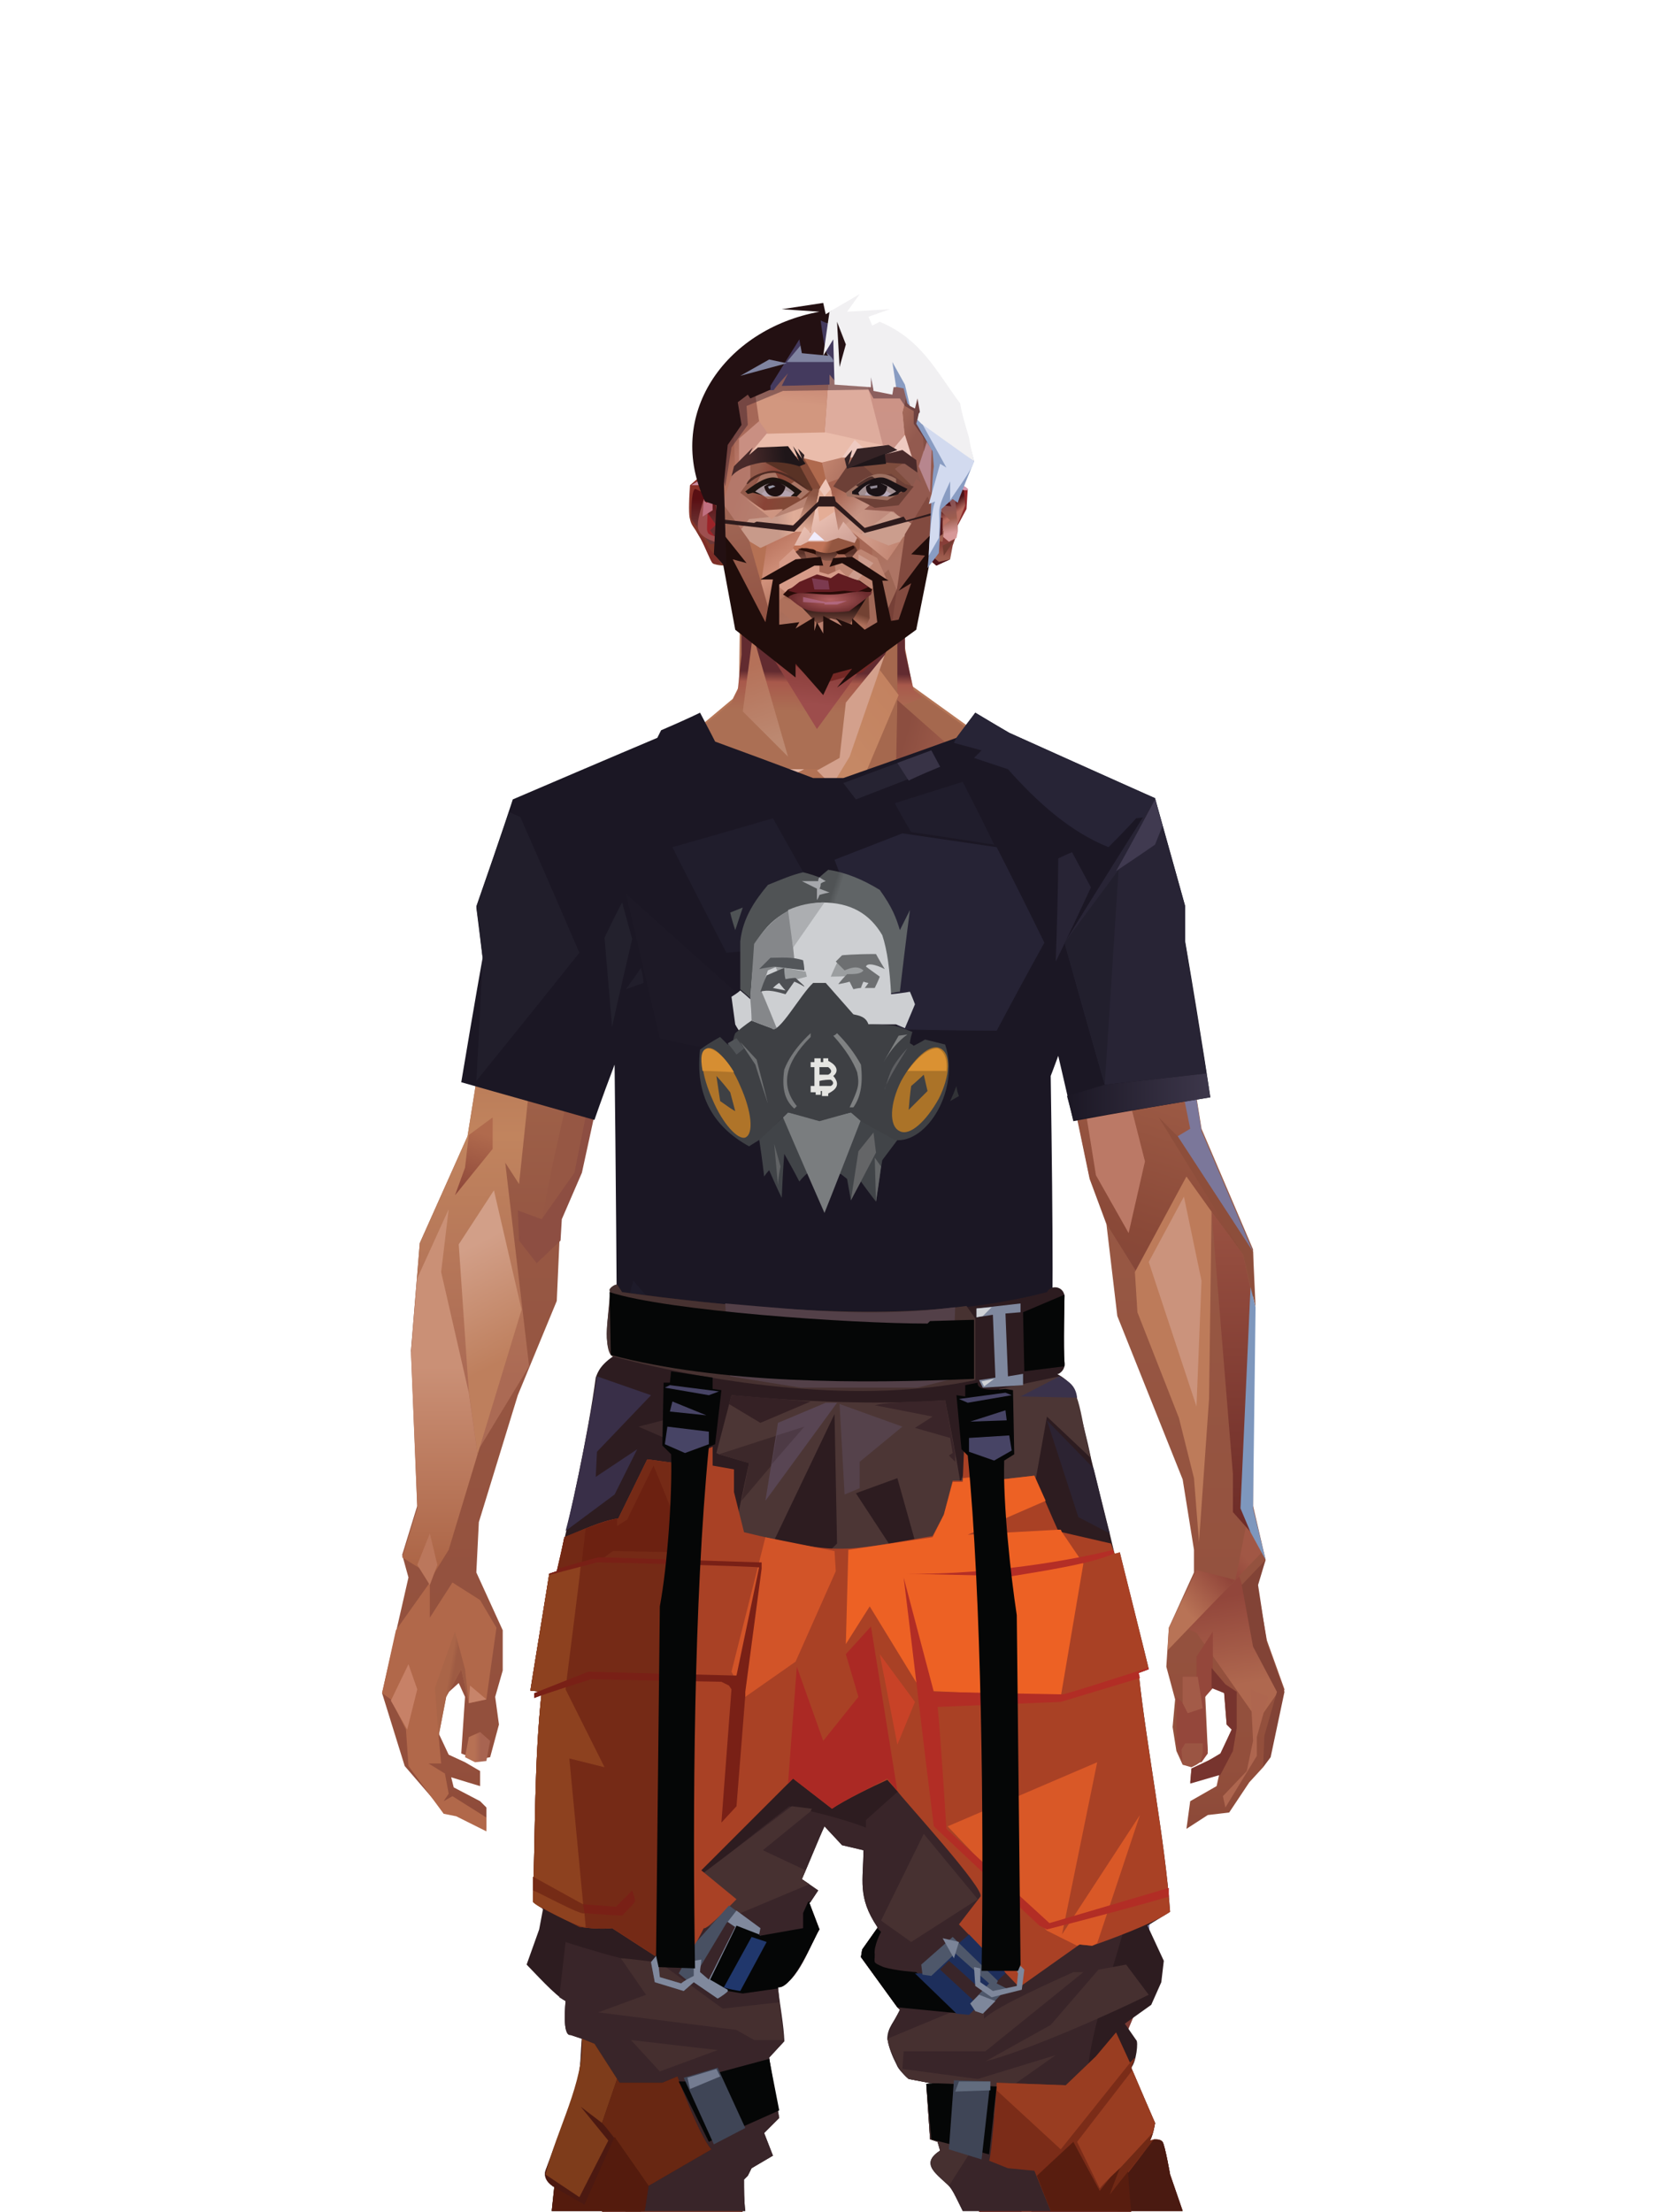 <?xml version="1.0" encoding="UTF-8"?>
<svg xmlns="http://www.w3.org/2000/svg" xmlns:xlink="http://www.w3.org/1999/xlink" width="1320px" height="1760px" viewBox="0 0 1320 1760" version="1.1">
<defs>





</defs>

<defs>
<linearGradient x1="50%" y1="6%" x2="50%" y2="100%" id="id-male-6.6_base_3-0">
<stop stop-color="#b37355" offset="0%">
</stop>
<stop stop-color="#c58b67" offset="8%">
</stop>
<stop stop-color="#a5684c" offset="20%">
</stop>
<stop stop-color="#975844" offset="34%">
</stop>
<stop stop-color="#934f3c" offset="71%">
</stop>
<stop stop-color="#602521" offset="100%">
</stop>
</linearGradient>
<linearGradient x1="50%" y1="-10%" x2="50%" y2="84%" id="id-male-6.6_base_3-1">
<stop stop-color="#a86549" offset="0%">
</stop>
<stop stop-color="#c1845e" offset="49%">
</stop>
<stop stop-color="#ab6a54" offset="100%">
</stop>
</linearGradient>
<linearGradient x1="57%" y1="50%" x2="47%" y2="56%" id="id-male-6.6_base_3-2">
<stop stop-color="#7a3a33" offset="0%">
</stop>
<stop stop-color="#783731" offset="100%">
</stop>
</linearGradient>
<linearGradient x1="45%" y1="35%" x2="55%" y2="47%" id="id-male-6.6_base_3-3">
<stop stop-color="#a66552" offset="0%">
</stop>
<stop stop-color="#824237" offset="100%">
</stop>
</linearGradient>
<linearGradient x1="54%" y1="31%" x2="47%" y2="81%" id="id-male-6.6_base_3-4">
<stop stop-color="#a5684e" offset="0%">
</stop>
<stop stop-color="#a7644c" offset="20%">
</stop>
<stop stop-color="#8a4938" offset="71%">
</stop>
<stop stop-color="#854739" offset="81%">
</stop>
<stop stop-color="#824036" offset="100%">
</stop>
</linearGradient>
<linearGradient x1="43%" y1="38%" x2="54%" y2="44%" id="id-male-6.6_base_3-5">
<stop stop-color="#aa6548" offset="0%">
</stop>
<stop stop-color="#9e5b43" offset="100%">
</stop>
</linearGradient>
<linearGradient x1="46%" y1="8%" x2="58%" y2="82%" id="id-male-6.6_base_3-6">
<stop stop-color="#c9906f" offset="0%">
</stop>
<stop stop-color="#a45848" offset="100%">
</stop>
</linearGradient>
<linearGradient x1="50%" y1="41%" x2="49%" y2="65%" id="id-male-6.6_base_3-7">
<stop stop-color="#622b30" offset="0%">
</stop>
<stop stop-color="#a8594b" offset="27%">
</stop>
<stop stop-color="#ab6f54" offset="100%">
</stop>
</linearGradient>
<linearGradient x1="63%" y1="4%" x2="25%" y2="77%" id="id-male-6.6_base_3-8">
<stop stop-color="#d2a185" offset="0%">
</stop>
<stop stop-color="#d5a88f" offset="55%">
</stop>
<stop stop-color="#b97a5d" offset="100%">
</stop>
</linearGradient>
<linearGradient x1="50%" y1="23%" x2="41%" y2="77%" id="id-male-6.6_base_3-9">
<stop stop-color="#7f3531" offset="0%">
</stop>
<stop stop-color="#9d4d4c" offset="100%">
</stop>
</linearGradient>
<linearGradient x1="47%" y1="22%" x2="55%" y2="89%" id="id-male-6.6_base_3-10">
<stop stop-color="#b57159" offset="0%">
</stop>
<stop stop-color="#bc8971" offset="100%">
</stop>
</linearGradient>
<linearGradient x1="86%" y1="87%" x2="11%" y2="66%" id="id-male-6.6_base_3-11">
<stop stop-color="#9e5c4a" offset="0%">
</stop>
<stop stop-color="#8c4e40" offset="100%">
</stop>
</linearGradient>
<linearGradient x1="71%" y1="11%" x2="50%" y2="100%" id="id-male-6.6_base_3-12">
<stop stop-color="#b27255" offset="0%">
</stop>
<stop stop-color="#a5684c" offset="100%" stop-opacity="0">
</stop>
</linearGradient>
<linearGradient x1="66%" y1="46%" x2="56%" y2="43%" id="id-male-6.6_base_3-13">
<stop stop-color="#8e5040" offset="0%">
</stop>
<stop stop-color="#7d403a" offset="100%">
</stop>
</linearGradient>
<linearGradient x1="100%" y1="41%" x2="50%" y2="63%" id="id-male-6.6_base_3-14">
<stop stop-color="#712725" offset="0%">
</stop>
<stop stop-color="#732825" offset="100%">
</stop>
</linearGradient>
<linearGradient x1="69%" y1="20%" x2="50%" y2="100%" id="id-male-6.6_base_3-15">
<stop stop-color="#925342" offset="0%">
</stop>
<stop stop-color="#9d5a48" offset="100%">
</stop>
</linearGradient>
<linearGradient x1="36%" y1="20%" x2="57%" y2="81%" id="id-male-6.6_base_3-16">
<stop stop-color="#b07254" offset="0%">
</stop>
<stop stop-color="#b37355" offset="100%">
</stop>
</linearGradient>
<linearGradient x1="26%" y1="83%" x2="92%" y2="50%" id="id-male-6.6_base_3-17">
<stop stop-color="#c48864" offset="0%" stop-opacity="0">
</stop>
<stop stop-color="#c38b6b" offset="99%">
</stop>
</linearGradient>
<linearGradient x1="17%" y1="56%" x2="85%" y2="45%" id="id-male-6.6_base_3-18">
<stop stop-color="#d0a183" offset="0%" stop-opacity="0">
</stop>
<stop stop-color="#d0a183" offset="51%">
</stop>
<stop stop-color="#c68e6e" offset="100%">
</stop>
</linearGradient>
<linearGradient x1="17%" y1="24%" x2="74%" y2="87%" id="id-male-6.6_base_3-19">
<stop stop-color="#c78e6c" offset="0%">
</stop>
<stop stop-color="#b87755" offset="100%">
</stop>
</linearGradient>
<linearGradient x1="26%" y1="42%" x2="80%" y2="75%" id="id-male-6.6_base_3-20">
<stop stop-color="#d9b09c" offset="0%">
</stop>
<stop stop-color="#d5a88f" offset="100%" stop-opacity="0">
</stop>
</linearGradient>
<linearGradient x1="29%" y1="56%" x2="77%" y2="50%" id="id-male-6.6_base_3-21">
<stop stop-color="#cda484" offset="0%">
</stop>
<stop stop-color="#cb9d7c" offset="100%" stop-opacity="0">
</stop>
</linearGradient>
<linearGradient x1="74%" y1="24%" x2="34%" y2="74%" id="id-male-6.6_base_3-22">
<stop stop-color="#c38260" offset="0%">
</stop>
<stop stop-color="#c58865" offset="100%">
</stop>
</linearGradient>
<linearGradient x1="66%" y1="100%" x2="40%" y2="0%" id="id-male-6.6_base_3-23">
<stop stop-color="#bc7a58" offset="0%">
</stop>
<stop stop-color="#d7aa98" offset="46%">
</stop>
<stop stop-color="#c28360" offset="100%">
</stop>
</linearGradient>
<linearGradient x1="52%" y1="13%" x2="59%" y2="75%" id="id-male-6.6_base_3-24">
<stop stop-color="#92463b" offset="0%">
</stop>
<stop stop-color="#af684f" offset="100%">
</stop>
</linearGradient>
<linearGradient x1="28%" y1="76%" x2="73%" y2="20%" id="id-male-6.6_base_3-25">
<stop stop-color="#b87356" offset="0%">
</stop>
<stop stop-color="#91453a" offset="67%">
</stop>
<stop stop-color="#a15745" offset="100%">
</stop>
</linearGradient>
<linearGradient x1="50%" y1="0%" x2="50%" y2="100%" id="id-male-6.6_base_3-26">
<stop stop-color="#9a5242" offset="0%">
</stop>
<stop stop-color="#6c2b27" offset="100%">
</stop>
</linearGradient>
<linearGradient x1="66%" y1="59%" x2="24%" y2="66%" id="id-male-6.6_base_3-27">
<stop stop-color="#a36149" offset="0%">
</stop>
<stop stop-color="#c07f5d" offset="100%">
</stop>
</linearGradient>
<linearGradient x1="41%" y1="11%" x2="55%" y2="61%" id="id-male-6.6_base_3-28">
<stop stop-color="#cd9781" offset="0%">
</stop>
<stop stop-color="#b4705c" offset="100%">
</stop>
</linearGradient>
<linearGradient x1="19%" y1="58%" x2="66%" y2="43%" id="id-male-6.6_base_3-29">
<stop stop-color="#d3a389" offset="0%">
</stop>
<stop stop-color="#c38761" offset="100%">
</stop>
</linearGradient>
<linearGradient x1="73%" y1="50%" x2="30%" y2="53%" id="id-male-6.6_base_3-30">
<stop stop-color="#9b5f42" offset="0%">
</stop>
<stop stop-color="#b67b61" offset="100%">
</stop>
</linearGradient>
<linearGradient x1="31%" y1="0%" x2="50%" y2="100%" id="id-male-6.6_base_3-31">
<stop stop-color="#d5a897" offset="0%">
</stop>
<stop stop-color="#d1a08e" offset="100%">
</stop>
</linearGradient>
<linearGradient x1="29%" y1="43%" x2="65%" y2="100%" id="id-male-6.6_base_3-32">
<stop stop-color="#d29d85" offset="0%">
</stop>
<stop stop-color="#c18265" offset="100%">
</stop>
</linearGradient>
<linearGradient x1="13%" y1="78%" x2="84%" y2="50%" id="id-male-6.6_base_3-33">
<stop stop-color="#b77456" offset="0%">
</stop>
<stop stop-color="#aa6244" offset="100%">
</stop>
</linearGradient>
<linearGradient x1="50%" y1="0%" x2="36%" y2="100%" id="id-male-6.6_base_3-34">
<stop stop-color="#d1a187" offset="0%">
</stop>
<stop stop-color="#cc957e" offset="100%">
</stop>
</linearGradient>
<linearGradient x1="50%" y1="28%" x2="64%" y2="55%" id="id-male-6.6_base_3-35">
<stop stop-color="#cf9d80" offset="0%">
</stop>
<stop stop-color="#c38869" offset="100%">
</stop>
</linearGradient>
<linearGradient x1="40%" y1="55%" x2="62%" y2="71%" id="id-male-6.6_base_3-36">
<stop stop-color="#b47251" offset="0%">
</stop>
<stop stop-color="#ba7b58" offset="100%">
</stop>
</linearGradient>
<linearGradient x1="9%" y1="37%" x2="88%" y2="55%" id="id-male-6.6_base_3-37">
<stop stop-color="#9d5d46" offset="0%">
</stop>
<stop stop-color="#86473b" offset="100%">
</stop>
</linearGradient>
<linearGradient x1="62%" y1="19%" x2="50%" y2="100%" id="id-male-6.6_base_3-38">
<stop stop-color="#b06a4d" offset="0%">
</stop>
<stop stop-color="#8e483a" offset="100%">
</stop>
</linearGradient>
<linearGradient x1="45%" y1="18%" x2="51%" y2="67%" id="id-male-6.6_base_3-39">
<stop stop-color="#d29f88" offset="0%">
</stop>
<stop stop-color="#be7f5d" offset="100%">
</stop>
</linearGradient>
<linearGradient x1="50%" y1="43%" x2="50%" y2="100%" id="id-male-6.6_base_3-40">
<stop stop-color="#ca9076" offset="0%">
</stop>
<stop stop-color="#ab6344" offset="100%">
</stop>
</linearGradient>
<linearGradient x1="45%" y1="50%" x2="58%" y2="50%" id="id-male-6.6_base_3-41">
<stop stop-color="#9d5d49" offset="0%">
</stop>
<stop stop-color="#be836d" offset="100%">
</stop>
</linearGradient>
<linearGradient x1="33%" y1="74%" x2="77%" y2="42%" id="id-male-6.6_base_3-42">
<stop stop-color="#a8644f" offset="0%">
</stop>
<stop stop-color="#b6765a" offset="100%">
</stop>
</linearGradient>
<linearGradient x1="63%" y1="59%" x2="38%" y2="59%" id="id-male-6.6_base_3-43">
<stop stop-color="#a86451" offset="0%">
</stop>
<stop stop-color="#b77154" offset="100%">
</stop>
</linearGradient>
<linearGradient x1="50%" y1="0%" x2="50%" y2="100%" id="id-male-6.6_base_3-44">
<stop stop-color="#bd907d" offset="0%">
</stop>
<stop stop-color="#9e5744" offset="100%">
</stop>
</linearGradient>
<linearGradient x1="47%" y1="47%" x2="53%" y2="50%" id="id-male-6.6_base_3-45">
<stop stop-color="#c19b86" offset="0%">
</stop>
<stop stop-color="#9e5744" offset="100%">
</stop>
</linearGradient>
<linearGradient x1="50%" y1="0%" x2="50%" y2="100%" id="id-male-6.6_base_3-46">
<stop stop-color="#ac6553" offset="0%">
</stop>
<stop stop-color="#9e5644" offset="100%">
</stop>
</linearGradient>
<linearGradient x1="50%" y1="0%" x2="50%" y2="100%" id="id-male-6.6_base_3-47">
<stop stop-color="#b28775" offset="0%">
</stop>
<stop stop-color="#b68776" offset="100%">
</stop>
</linearGradient>
<linearGradient x1="0%" y1="55%" x2="100%" y2="55%" id="id-male-6.6_base_3-48">
<stop stop-color="#a2675e" offset="0%">
</stop>
<stop stop-color="#8f4f4c" offset="100%">
</stop>
</linearGradient>
<linearGradient x1="50%" y1="0%" x2="50%" y2="100%" id="id-male-6.6_base_3-49">
<stop stop-color="#af8873" offset="0%">
</stop>
<stop stop-color="#93493e" offset="100%">
</stop>
</linearGradient>
<linearGradient x1="49%" y1="20%" x2="52%" y2="96%" id="id-male-6.6_base_3-50">
<stop stop-color="#9b5650" offset="0%">
</stop>
<stop stop-color="#984d3f" offset="100%">
</stop>
</linearGradient>
<linearGradient x1="50%" y1="0%" x2="50%" y2="100%" id="id-male-6.6_base_3-51">
<stop stop-color="#5a1d24" offset="0%">
</stop>
<stop stop-color="#72332b" offset="100%">
</stop>
</linearGradient>
<linearGradient x1="33%" y1="47%" x2="59%" y2="56%" id="id-male-6.6_base_3-52">
<stop stop-color="#8e4d39" offset="0%">
</stop>
<stop stop-color="#7c3a31" offset="100%">
</stop>
</linearGradient>
</defs>
<g transform="translate(304,473)" id="id-male-6.6_base_3-53">
<polygon points="174 662 139 824 137 906 146 1082 171 1154 176 1211 174 1230 175 1284 287 1284 284 1265 308 1195 306 1124 345 952 343 912 353 879 362 881 371 877 383 904 391 970 434 1079 457 1202 475 1252 475 1284 596 1284 600 1225 591 1146 609 1103 612 997 596 842 545 671 539 640 528 606 531 569 509 498 522 403 539 360 539 348 563 464 576 498 585 574 637 704 646 760 646 778 626 822 624 853 631 879 629 901 632 920 637 931 647 931 657 920 655 877 659 867 670 874 672 899 676 903 667 923 644 934 643 945 666 939 664 948 643 960 640 982 657 971 674 969 690 945 701 933 704 926 707 923 713 892 718 871 704 832 696 786 703 768 693 725 693 521 652 425 629 282 626 203 612 175 567 156 548 141 530 139 479 114 422 73 416 42 415 1 285 0 284 73 279 83 242 114 196 137 171 139 155 156 108 175 91 228 91 287 68 431 30 516 23 602 28 725 16 764 21 782 0 874 18 932 49 968 59 970 83 982 83 965 78 960 57 949 55 941 78 948 78 936 66 929 53 923 45 906 51 875 61 866 66 877 63 922 75 927 86 925 93 899 90 877 96 856 96 824 75 778 77 738 108 637 139 562 142 495 159 458 180 358 199 403 203 461 211 504 188 564 191 608" fill="url(#id-male-6.6_base_3-0)" id="id-male-6.6_base_3-54">
</polygon>
<polygon points="91 287 68 431 30 516 23 602 72 688 117 614 98 452 109 469 123 336 102 372 109 294 88 309 109 285" fill="url(#id-male-6.6_base_3-1)" id="id-male-6.6_base_3-54">
</polygon>
<polygon points="383 906 391 972 434 1081 457 1204 475 1254 475 1287 596 1287 600 1226 591 1148 609 1105 612 999 602 904 584 908 584 846 535 683 456 705 382 878" fill="url(#id-male-6.6_base_3-2)" id="id-male-6.6_base_3-54">
</polygon>
<polygon points="137 907 146 1083 171 1156 176 1212 174 1232 175 1286 175 1287 287 1287 284 1266 308 1197 306 1126 345 954 343 923 293 814 263 724 247 711" fill="url(#id-male-6.6_base_3-3)" id="id-male-6.6_base_3-54">
</polygon>
<polygon points="545 673 539 641 528 608 531 571 509 500 522 405 539 361 539 350 563 465 576 500 601 540 660 491 688 529 652 427 629 283 626 205 612 177 568 157 548 142 530 141 479 116 422 75 416 44 415 3 360 3 360 715 462 724" fill="url(#id-male-6.6_base_3-4)" id="id-male-6.6_base_3-54">
</polygon>
<polygon points="83 984 59 972 49 970 21 932 19 903 7 879 0 874 11 824 38 786 38 814 56 786 78 800 91 822 83 879 69 882 63 855 51 877 45 908 47 930 37 930 50 938 53 954 49 960 56 956 83 973" fill="#b1684a" id="id-male-6.6_base_3-59">
</polygon>
<polygon points="66 855 69 882 63 855 51 877 45 908 42 870 58 825" fill="url(#id-male-6.6_base_3-5)" id="id-male-6.6_base_3-59">
</polygon>
<polygon points="83 879 69 882 70 868" fill="#c7846a" id="id-male-6.6_base_3-59">
</polygon>
<polygon points="481 376 513 349 558 291 522 368" fill="#885f60" id="id-male-6.6_base_3-62">
</polygon>
<polygon points="313 697 260 560 246 448 259 424 355 408 361 366 317 404 285 409 267 378 313 343 394 351 431 378 420 404 368 399 371 404 449 421 466 441 449 510 466 547 406 697 358 717" fill="url(#id-male-6.6_base_3-6)" id="id-male-6.6_base_3-63">
</polygon>
<polygon points="410 90 430 82 423 76 416 45 416 7 286 9 286 48 283 76 278 86 244 114 195 139 366 139 390 70 410 26" fill="url(#id-male-6.6_base_3-7)" id="id-male-6.6_base_3-64">
</polygon>
<polygon points="182 180 133 231 97 289 97 231 113 182 165 159" fill="url(#id-male-6.6_base_3-8)" id="id-male-6.6_base_3-65">
</polygon>
<polygon points="346 107 384 55 409 31 414 23 299 31" fill="url(#id-male-6.6_base_3-9)" id="id-male-6.6_base_3-66">
</polygon>
<polygon points="287 93 295 32 323 129" fill="url(#id-male-6.6_base_3-10)" id="id-male-6.6_base_3-67">
</polygon>
<polygon points="336 139 314 151 270 146 224 139" fill="#e2b4a4" id="id-male-6.6_base_3-68">
</polygon>
<polygon points="410 84 409 136 461 129" fill="url(#id-male-6.6_base_3-11)" id="id-male-6.6_base_3-69">
</polygon>
<polygon points="173 246 167 286 191 351 263 386 328 330 359 330 359 152 348 139 336 139 309 152" fill="url(#id-male-6.6_base_3-12)" id="id-male-6.6_base_3-70">
</polygon>
<polygon points="464 159 516 190 500 159" fill="url(#id-male-6.6_base_3-13)" id="id-male-6.6_base_3-71">
</polygon>
<polygon points="302 31 346 72 382 62 409 37 416 28 416 13" fill="url(#id-male-6.6_base_3-14)" id="id-male-6.6_base_3-72">
</polygon>
<polygon points="263 151 191 202 219 151" fill="#b17054" id="id-male-6.6_base_3-73">
</polygon>
<polygon points="154 206 170 170 122 188" fill="#deb7a9" id="id-male-6.6_base_3-74">
</polygon>
<polygon points="358 285 344 299 323 318 305 354 358 345 354 305" fill="url(#id-male-6.6_base_3-15)" id="id-male-6.6_base_3-75">
</polygon>
<polygon points="260 361 265 387 203 371 191 347" fill="#94523b" id="id-male-6.6_base_3-76">
</polygon>
<polygon points="198 362 181 359 167 284" fill="#5e2227" id="id-male-6.6_base_3-77">
</polygon>
<polygon points="477 341 477 335 488 326 496 325 509 338 496 348 485 354" fill="#5d2221" id="id-male-6.6_base_3-78">
</polygon>
<polygon points="314 151 342 220 317 293 237 351 209 318 172 251 185 205 270 146" fill="url(#id-male-6.6_base_3-16)" id="id-male-6.6_base_3-79">
</polygon>
<polygon points="314 151 330 238 209 318 172 251 185 205 270 146" fill="url(#id-male-6.6_base_3-17)" id="id-male-6.6_base_3-79">
</polygon>
<polygon points="314 151 350 205 220 227 185 205 270 146" fill="url(#id-male-6.6_base_3-18)" opacity="0.369" id="id-male-6.6_base_3-79">
</polygon>
<polygon points="211 335 223 322 242 327 244 332 235 353 213 349" fill="#642b26" id="id-male-6.6_base_3-82">
</polygon>
<polygon points="224 339 226 342 226 345 222 349 235 350 242 333 230 338 227 335" fill="#70434f" id="id-male-6.6_base_3-83">
</polygon>
<polygon points="488 343 491 347 486 351 479 338 489 327 495 327 493 336" fill="#6f373c" id="id-male-6.6_base_3-84">
</polygon>
<polygon points="485 339 488 343 493 337" fill="#92523e" id="id-male-6.6_base_3-85">
</polygon>
<polygon points="359 162 359 291 406 325 455 347 529 267 463 182 415 166" fill="url(#id-male-6.6_base_3-19)" id="id-male-6.6_base_3-86">
</polygon>
<polygon points="359 178 359 281 391 302 391 249 489 270 461 189 415 166" fill="url(#id-male-6.6_base_3-20)" id="id-male-6.6_base_3-86">
</polygon>
<polygon points="359 178 359 219 472 220 461 189 415 166 371 163" fill="url(#id-male-6.6_base_3-21)" id="id-male-6.6_base_3-86">
</polygon>
<polygon points="358 178 372 168 440 156 413 137 378 158 411 80 396 60 358 146" fill="url(#id-male-6.6_base_3-22)" id="id-male-6.6_base_3-89">
</polygon>
<polygon points="346 140 358 152 372 129 400 48 369 86 364 130" fill="#d3a08c" id="id-male-6.6_base_3-90">
</polygon>
<polygon points="591 281 601 226 559 159 514 159 523 138 499 156 571 263" fill="url(#id-male-6.6_base_3-23)" id="id-male-6.6_base_3-91">
</polygon>
<polygon points="609 298 626 332 629 285 627 227 614 207 617 251" fill="#8581a0" id="id-male-6.6_base_3-92">
</polygon>
<polygon points="554 159 567 157 612 177 614 192 579 175 603 207 601 226" fill="#b67758" id="id-male-6.6_base_3-93">
</polygon>
<polygon points="641 823 648 826 697 896 713 873 682 781" fill="url(#id-male-6.6_base_3-24)" id="id-male-6.6_base_3-94">
</polygon>
<polygon points="625 840 700 762 688 738 679 784 648 776 626 822" fill="url(#id-male-6.6_base_3-25)" id="id-male-6.6_base_3-94">
</polygon>
<polygon points="648 862 648 845 661 825 661 870 654 878 657 922 652 929 637 929 632 914 632 893 632 877 644 888" fill="#94473b" id="id-male-6.6_base_3-96">
</polygon>
<polygon points="554 375 577 333 607 451 594 508 568 462" fill="#bb7966" id="id-male-6.6_base_3-97">
</polygon>
<polygon points="623 326 643 425 633 431 693 523 652 427 636 326 625 315" fill="#7b779a" id="id-male-6.6_base_3-98">
</polygon>
<polygon points="628 274 638 339 623 314" fill="#6f393c" id="id-male-6.6_base_3-99">
</polygon>
<polygon points="693 523 695 567 685 525 618 416 633 431" fill="#8d4e3b" id="id-male-6.6_base_3-100">
</polygon>
<polygon points="640 463 599 539 601 571 634 655 646 703 650 754 658 640 660 491" fill="#bd7b5a" id="id-male-6.6_base_3-101">
</polygon>
<polygon points="610 531 648 646 652 546 638 479" fill="#cb937c" id="id-male-6.6_base_3-101">
</polygon>
<polygon points="693 748 677 730 677 700 660 491 685 525 691 552 684 727" fill="url(#id-male-6.6_base_3-26)" id="id-male-6.6_base_3-103">
</polygon>
<polygon points="691 746 703 768 693 727 695 567 691 551 683 727" fill="#7e97bd" id="id-male-6.6_base_3-104">
</polygon>
<polygon points="260 559 310 683 355 716 263 713 238 685 195 582" fill="url(#id-male-6.6_base_3-27)" id="id-male-6.6_base_3-105">
</polygon>
<polygon points="637 931 636 919 639 914 653 914 653 922 651 929 648 931 644 933" fill="#9b5543" id="id-male-6.6_base_3-106">
</polygon>
<polygon points="637 861 637 882 641 890 653 886 649 861" fill="#a35b48" id="id-male-6.6_base_3-107">
</polygon>
<polygon points="691 871 693 912 688 936 669 956 671 965 696 924 696 909 705 877" fill="#ae664f" id="id-male-6.6_base_3-108">
</polygon>
<polygon points="703 768 684 788 693 837 712 873 702 908 701 933 707 925 718 873 704 834 697 788" fill="#824336" id="id-male-6.6_base_3-109">
</polygon>
<polygon points="667 939 643 946 644 934 657 928 667 922 676 903 672 899 670 874 660 870 660 854 671 867 680 873 680 902 677 920" fill="#77342e" id="id-male-6.6_base_3-110">
</polygon>
<polygon points="361 510 359 634 426 561 420 535" fill="url(#id-male-6.6_base_3-28)" opacity="0.626" id="id-male-6.6_base_3-111">
</polygon>
<polygon points="319 403 289 399 268 380 313 343 361 348 362 372" fill="url(#id-male-6.6_base_3-29)" id="id-male-6.6_base_3-112">
</polygon>
<polygon points="171 141 168 151 180 151 204 139 196 138" fill="url(#id-male-6.6_base_3-30)" id="id-male-6.6_base_3-113">
</polygon>
<polygon points="359 308 362 360 382 334" fill="#bb7863" opacity="0.625" id="id-male-6.6_base_3-114">
</polygon>
<polygon points="360 546 360 584 387 551 374 540" fill="url(#id-male-6.6_base_3-31)" opacity="0.626" id="id-male-6.6_base_3-115">
</polygon>
<polygon points="346 542 360 547 373 540 360 534" fill="#763735" id="id-male-6.6_base_3-116">
</polygon>
<polygon points="325 545 277 503 259 561 308 579" fill="url(#id-male-6.6_base_3-32)" opacity="0.758" id="id-male-6.6_base_3-117">
</polygon>
<polygon points="389 499 460 467 449 510 404 520" fill="url(#id-male-6.6_base_3-33)" id="id-male-6.6_base_3-118">
</polygon>
<polygon points="364 491 361 403 420 428" fill="url(#id-male-6.6_base_3-34)" opacity="0.758" id="id-male-6.6_base_3-119">
</polygon>
<polygon points="262 446 333 446 323 469 279 492" fill="url(#id-male-6.6_base_3-35)" opacity="0.758" id="id-male-6.6_base_3-120">
</polygon>
<polygon points="259 425 279 496 259 561 236 528 213 443 227 425 243 447" fill="url(#id-male-6.6_base_3-36)" id="id-male-6.6_base_3-121">
</polygon>
<polygon points="412 343 444 374 466 383 499 351 447 354 416 339" fill="url(#id-male-6.6_base_3-37)" id="id-male-6.6_base_3-122">
</polygon>
<polygon points="164 252 163 278 128 284" fill="#85483c" id="id-male-6.6_base_3-123">
</polygon>
<polygon points="58 478 88 441 88 416 69 430 66 456" fill="url(#id-male-6.6_base_3-38)" id="id-male-6.6_base_3-124">
</polygon>
<polygon points="76 684 69 634 61 517 89 474 111 569" fill="url(#id-male-6.6_base_3-39)" id="id-male-6.6_base_3-125">
</polygon>
<polygon points="53 489 47 539 69 635 76 684 53 760 40 781 16 766 28 727 23 604 28 544" fill="url(#id-male-6.6_base_3-40)" id="id-male-6.6_base_3-126">
</polygon>
<polygon points="136 452 127 497 153 460 177 340 170 300" fill="#965744" id="id-male-6.6_base_3-127">
</polygon>
<polygon points="181 359 159 460 143 497 142 514 123 532 109 514 108 490 127 497 153 460 177 340" fill="#8d4e42" id="id-male-6.6_base_3-127">
</polygon>
<polygon points="38 747 28 772 38 788 44 772" fill="#bb775c" id="id-male-6.6_base_3-129">
</polygon>
<polygon points="359 379 342 413 361 444 377 417" fill="url(#id-male-6.6_base_3-41)" id="id-male-6.6_base_3-130">
</polygon>
<polygon points="196 581 260 561 229 519" fill="url(#id-male-6.6_base_3-42)" id="id-male-6.6_base_3-131">
</polygon>
<polygon points="74 929 66 925 69 909 78 905 86 912 83 928" fill="url(#id-male-6.6_base_3-43)" id="id-male-6.6_base_3-132">
</polygon>
<polygon points="20 903 7 880 21 851 28 871" fill="#c78167" id="id-male-6.6_base_3-133">
</polygon>
<polygon points="218 1123 203 1040 191 913 171 1090 182 1169 230 1208 261 1237 270 1213 234 1175 212 1157 272 1191 281 1169" fill="url(#id-male-6.6_base_3-44)" opacity="0.808" id="id-male-6.6_base_3-134">
</polygon>
<polygon points="182 1207 181 1155 213 1106 236 1166 230 1210" fill="#a8614d" id="id-male-6.6_base_3-135">
</polygon>
<polygon points="187 902 211 1137 227 1161 275 1187 299 1137 272 1009 299 918 269 791 211 836" fill="url(#id-male-6.6_base_3-45)" id="id-male-6.6_base_3-136">
</polygon>
<polygon points="288 1079 311 1040 311 942 295 903 264 1019 275 1188 301 1137" fill="url(#id-male-6.6_base_3-46)" id="id-male-6.6_base_3-137">
</polygon>
<polygon points="584 908 604 1008 608 1106 614 998 599 887" fill="#848bb1" id="id-male-6.6_base_3-138">
</polygon>
<polygon points="430 886 488 1140 535 1115 561 925 566 886 536 816 500 786" fill="url(#id-male-6.6_base_3-47)" opacity="0.792" id="id-male-6.6_base_3-139">
</polygon>
<polygon points="581 921 588 1011 584 1112 576 1162 544 1046 566 886" fill="url(#id-male-6.6_base_3-48)" id="id-male-6.6_base_3-140">
</polygon>
<polygon points="561 1247 518 1200 472 1112 494 931 505 931 594 1188 579 1244" fill="url(#id-male-6.6_base_3-49)" id="id-male-6.6_base_3-141">
</polygon>
<polygon points="531 1221 539 1263 536 1269 516 1287 509 1287 500 1263 513 1199 488 1226 462 1170 472 1101 427 1010 398 877 469 771 518 739 536 818 500 787 433 890 477 1078 534 1212" fill="url(#id-male-6.6_base_3-50)" id="id-male-6.6_base_3-142">
</polygon>
<polygon points="321 1058 284 852 258 721 266 733 371 879 362 883 354 881 343 914 345 954" fill="#995346" id="id-male-6.6_base_3-143">
</polygon>
<polygon points="429 1068 424 875 536 705 454 704 380 865 384 906 391 972" fill="#9e5752" opacity="0.394" id="id-male-6.6_base_3-144">
</polygon>
<polygon points="175 1262 194 1287 206 1287 225 1226 213 1249 175 1221 174 1232" fill="#743428" id="id-male-6.6_base_3-145">
</polygon>
<polygon points="528 1227 554 1234 569 1169 549 1168" fill="#ac7064" id="id-male-6.6_base_3-146">
</polygon>
<polygon points="546 678 545 672 539 641 528 608 531 571 509 500 522 405 539 361 539 350 547 389 542 330 558 289 517 369 528 369 517 411 499 442 509 465 488 531 507 525 522 585 449 724" fill="url(#id-male-6.6_base_3-51)" id="id-male-6.6_base_3-54">
</polygon>
<polygon points="402 722 490 609 522 585 449 723" fill="#94493c" id="id-male-6.6_base_3-148">
</polygon>
<polygon points="174 664 139 826 137 907 139 937 238 690 352 886 354 881 362 883 371 879 383 906 471 773 548 712 596 844 545 673 539 641 478 697 449 723 278 705 232 657 188 566 191 610" fill="url(#id-male-6.6_base_3-52)" id="id-male-6.6_base_3-54">
</polygon>
<polygon points="189 616 211 620 190 586 190 609" fill="#813f3a" id="id-male-6.6_base_3-150">
</polygon>
<polygon points="139 836 225 709 167 697 139 826" fill="#753e2a" id="id-male-6.6_base_3-151">
</polygon>
<polygon points="518 734 596 843 547 678" fill="#622b30" id="id-male-6.6_base_3-152">
</polygon>
<polygon points="415 778 447 726 314 744 329 762" fill="#a6564c" opacity="0.52" id="id-male-6.6_base_3-54">
</polygon>
<polygon points="411 685 463 666 456 573" fill="#7a3b33" id="id-male-6.6_base_3-154">
</polygon>
</g>
<defs>
<linearGradient x1="53%" y1="5%" x2="47%" y2="91%" id="id-male-6.8_face_3-0">
<stop stop-color="#932126" offset="0%">
</stop>
<stop stop-color="#873f39" offset="82%">
</stop>
<stop stop-color="#9e5e4f" offset="100%">
</stop>
</linearGradient>
<linearGradient x1="62%" y1="61%" x2="50%" y2="36%" id="id-male-6.8_face_3-1">
<stop stop-color="#ba6e61" offset="0%">
</stop>
<stop stop-color="#4d1217" offset="100%">
</stop>
</linearGradient>
<linearGradient x1="50%" y1="13%" x2="57%" y2="81%" id="id-male-6.8_face_3-2">
<stop stop-color="#885154" offset="0%">
</stop>
<stop stop-color="#9e5e4f" offset="52%">
</stop>
<stop stop-color="#d79898" offset="100%">
</stop>
</linearGradient>
<linearGradient x1="50%" y1="0%" x2="54%" y2="88%" id="id-male-6.8_face_3-3">
<stop stop-color="#8b2f27" offset="0%">
</stop>
<stop stop-color="#803a2b" offset="100%">
</stop>
</linearGradient>
<linearGradient x1="36%" y1="75%" x2="36%" y2="18%" id="id-male-6.8_face_3-4">
<stop stop-color="#6f3938" offset="0%">
</stop>
<stop stop-color="#590f13" offset="100%">
</stop>
</linearGradient>
<linearGradient x1="33%" y1="21%" x2="62%" y2="79%" id="id-male-6.8_face_3-5">
<stop stop-color="#a56757" offset="0%">
</stop>
<stop stop-color="#b57363" offset="10%">
</stop>
<stop stop-color="#b9735d" offset="53%">
</stop>
<stop stop-color="#d0907a" offset="70%">
</stop>
<stop stop-color="#aa6e5a" offset="88%">
</stop>
<stop stop-color="#ad7464" offset="100%">
</stop>
</linearGradient>
<linearGradient x1="28%" y1="56%" x2="79%" y2="54%" id="id-male-6.8_face_3-6">
<stop stop-color="#c89a8a" offset="0%">
</stop>
<stop stop-color="#e0ad98" offset="16%">
</stop>
<stop stop-color="#c08c7d" offset="100%">
</stop>
</linearGradient>
<linearGradient x1="68%" y1="59%" x2="18%" y2="46%" id="id-male-6.8_face_3-7">
<stop stop-color="#b78372" offset="0%">
</stop>
<stop stop-color="#b4786a" offset="100%">
</stop>
</linearGradient>
<linearGradient x1="26%" y1="17%" x2="91%" y2="50%" id="id-male-6.8_face_3-8">
<stop stop-color="#945344" offset="0%">
</stop>
<stop stop-color="#b3715e" offset="16%">
</stop>
<stop stop-color="#cb8c74" offset="51%">
</stop>
<stop stop-color="#935a4f" offset="100%">
</stop>
</linearGradient>
<linearGradient x1="45%" y1="16%" x2="52%" y2="84%" id="id-male-6.8_face_3-9">
<stop stop-color="#9f6554" offset="0%">
</stop>
<stop stop-color="#925343" offset="100%">
</stop>
</linearGradient>
<linearGradient x1="91%" y1="32%" x2="50%" y2="77%" id="id-male-6.8_face_3-10">
<stop stop-color="#9d6655" offset="0%">
</stop>
<stop stop-color="#a96c5d" offset="100%">
</stop>
</linearGradient>
<linearGradient x1="72%" y1="40%" x2="61%" y2="55%" id="id-male-6.8_face_3-11">
<stop stop-color="#734233" offset="0%">
</stop>
<stop stop-color="#ae705b" offset="100%">
</stop>
</linearGradient>
<linearGradient x1="50%" y1="33%" x2="50%" y2="100%" id="id-male-6.8_face_3-12">
<stop stop-color="#1e0d0c" offset="0%">
</stop>
<stop stop-color="#7f4d40" offset="100%">
</stop>
</linearGradient>
<linearGradient x1="34%" y1="50%" x2="87%" y2="60%" id="id-male-6.8_face_3-13">
<stop stop-color="#d09a88" offset="0%">
</stop>
<stop stop-color="#c38774" offset="100%">
</stop>
</linearGradient>
<linearGradient x1="14%" y1="54%" x2="60%" y2="65%" id="id-male-6.8_face_3-14">
<stop stop-color="#945b4b" offset="0%">
</stop>
<stop stop-color="#894336" offset="50%">
</stop>
<stop stop-color="#824937" offset="100%">
</stop>
</linearGradient>
<linearGradient x1="50%" y1="0%" x2="50%" y2="100%" id="id-male-6.8_face_3-15">
<stop stop-color="#ce9386" offset="0%">
</stop>
<stop stop-color="#c99387" offset="100%">
</stop>
</linearGradient>
<linearGradient x1="50%" y1="9%" x2="44%" y2="54%" id="id-male-6.8_face_3-16">
<stop stop-color="#c58372" offset="0%">
</stop>
<stop stop-color="#d2977f" offset="100%">
</stop>
</linearGradient>
<linearGradient x1="61%" y1="87%" x2="61%" y2="8%" id="id-male-6.8_face_3-17">
<stop stop-color="#deac9d" offset="0%" stop-opacity="0">
</stop>
<stop stop-color="#d69c96" offset="100%">
</stop>
</linearGradient>
<radialGradient cx="50%" cy="39%" r="61%" id="id-male-6.8_face_3-18" fx="50%" fy="39%" gradientTransform="translate(0.5,0.392) scale(0.254,1) rotate(90) scale(1,3) translate(-0.5,-0.392)">
<stop stop-color="#b36061" offset="0%">
</stop>
<stop stop-color="#6c2c2e" offset="100%">
</stop>
</radialGradient>
<linearGradient x1="67%" y1="12%" x2="50%" y2="100%" id="id-male-6.8_face_3-19">
<stop stop-color="#8d5644" offset="0%">
</stop>
<stop stop-color="#e0ad98" offset="100%">
</stop>
</linearGradient>
<linearGradient x1="45%" y1="50%" x2="56%" y2="52%" id="id-male-6.8_face_3-20">
<stop stop-color="#bf7357" offset="0%">
</stop>
<stop stop-color="#945741" offset="100%">
</stop>
</linearGradient>
<linearGradient x1="18%" y1="22%" x2="62%" y2="71%" id="id-male-6.8_face_3-21">
<stop stop-color="#a5624f" offset="0%">
</stop>
<stop stop-color="#c59181" offset="100%">
</stop>
</linearGradient>
<linearGradient x1="50%" y1="35%" x2="87%" y2="93%" id="id-male-6.8_face_3-22">
<stop stop-color="#eec5b7" offset="0%">
</stop>
<stop stop-color="#d1a398" offset="100%">
</stop>
</linearGradient>
<linearGradient x1="50%" y1="115%" x2="50%" y2="50%" id="id-male-6.8_face_3-23">
<stop stop-color="#925f51" offset="0%">
</stop>
<stop stop-color="#593128" offset="100%">
</stop>
</linearGradient>
<linearGradient x1="73%" y1="44%" x2="22%" y2="46%" id="id-male-6.8_face_3-24">
<stop stop-color="#1f1619" offset="0%">
</stop>
<stop stop-color="#492a2a" offset="100%">
</stop>
</linearGradient>
</defs>
<g transform="translate(548,259)" id="id-male-6.8_face_3-25">
<g id="id-male-6.8_face_3-26">
<g transform="translate(0,121)" id="id-male-6.8_face_3-27">
<polygon points="199 13 214 3 222 9 221 25 214 38 214 43 210 54 208 65 197 70 190 64" fill="url(#id-male-6.8_face_3-0)" id="id-male-6.8_face_3-28">
</polygon>
<polygon points="197 24 209 14 216 9 219 10 220 22 214 37 195 43" fill="url(#id-male-6.8_face_3-1)" id="id-male-6.8_face_3-29">
</polygon>
<polygon points="203 38 208 34 199 25 203 22 209 23 207 18 212 16 214 38 214 43 213 48 207 51 201 46" fill="url(#id-male-6.8_face_3-2)" id="id-male-6.8_face_3-28">
</polygon>
<polygon points="212 5 214 3 222 9 222 10 219 10 216 9" fill="#d497ad" id="id-male-6.8_face_3-28">
</polygon>
<polygon points="208 65 197 70 190 64 194 42 199 50 193 62 199 67" fill="#50151b" id="id-male-6.8_face_3-28">
</polygon>
<polygon points="203 62 202 54 211 50" fill="#723c31" id="id-male-6.8_face_3-33">
</polygon>
<polygon points="196 50 202 51 203 42 196 46" fill="#a06051" id="id-male-6.8_face_3-34">
</polygon>
<polygon points="194 45 199 47 202 45 202 32 197 31" fill="#561b1f" id="id-male-6.8_face_3-35">
</polygon>
<path d="M 30 70 C 24 70 20 69 19 68 C 17 66 12 52 8 46 C 4 39 2 38 1 33 C 0 30 0 21 1 6 L 8 0 L 23 9 L 30 70 Z" fill="url(#id-male-6.8_face_3-3)" id="id-male-6.8_face_3-36">
</path>
<polygon points="8 6 2 6 7 3 10 2 23 9 19 14" fill="#c9899b" id="id-male-6.8_face_3-36">
</polygon>
<path d="M 26 68 C 23 69 20 69 19 68 C 17 66 12 52 8 46 C 7 44 6 43 6 42 C 9 45 10 47 12 48 C 13 50 14 52 16 56 L 26 68 Z" fill="#7e2e28" id="id-male-6.8_face_3-36">
</path>
<polygon points="26 68 29 65 27 53 20 61" fill="#954b3f" id="id-male-6.8_face_3-36">
</polygon>
<path d="M 23 19 C 12 12 6 9 5 9 C 3 10 2 18 2 33 L 17 53 L 26 52 L 23 19 Z" fill="url(#id-male-6.8_face_3-4)" id="id-male-6.8_face_3-40">
</path>
<polygon points="12 17 19 19 18 26 15 28 22 38 21 49 12 44" fill="#9c2429" id="id-male-6.8_face_3-41">
</polygon>
<path d="M 27 53 C 16 50 10 47 8 42 C 6 38 8 30 12 17 L 15 23 C 15 36 14 42 15 43 C 15 45 18 46 25 48 L 27 53 Z" fill="#9e4f4f" id="id-male-6.8_face_3-42">
</path>
<polygon points="11 31 19 26 19 18 14 20 12 18" fill="#c07080" id="id-male-6.8_face_3-43">
</polygon>
<polygon points="20 46 17 42 22 37 25 48" fill="#6a3032" id="id-male-6.8_face_3-44">
</polygon>
</g>
<g transform="translate(18,0)" id="id-male-6.8_face_3-45">
<path d="M 20 231 C 18 227 11 201 5 153 C 3 140 2 128 1 117 C -1 91 4 63 8 49 C 9 46 16 35 16 34 C 30 20 56 0 94 0 C 157 0 178 45 181 51 C 183 57 183 111 181 144 C 178 177 162 232 160 235 C 158 239 124 261 119 264 C 113 266 74 267 69 264 C 64 261 22 235 20 231 Z" fill="url(#id-male-6.8_face_3-5)" id="id-male-6.8_face_3-46">
</path>
<polygon points="7 140 17 117 33 106 149 120 167 144 154 168 73 161 39 177 29 171" fill="url(#id-male-6.8_face_3-6)" id="id-male-6.8_face_3-47">
</polygon>
<polygon points="7 140 17 117 33 106 31 136 77 131 86 136 75 144 52 152 49 152 30 154 23 163" fill="url(#id-male-6.8_face_3-7)" id="id-male-6.8_face_3-47">
</polygon>
<path d="M 5 153 C 3 140 2 128 1 117 C -1 91 4 63 8 49 C 9 46 16 35 16 34 C 30 20 56 0 94 0 C 157 0 178 45 181 51 C 183 57 183 111 181 144 C 181 149 180 153 179 158 L 159 161 L 145 148 L 115 146 L 101 161 L 86 110 L 108 103 C 144 108 161 111 161 110 C 158 100 155 92 154 86 C 152 81 151 76 149 69 L 159 43 L 95 32 L 26 43 L 17 71 L 19 112 L 5 153 Z" fill="url(#id-male-6.8_face_3-8)" id="id-male-6.8_face_3-46">
</path>
<polygon points="39 209 44 175 39 177 29 171" fill="#b57154" id="id-male-6.8_face_3-47">
</polygon>
<path d="M 20 231 C 18 227 11 201 5 153 C 4 146 3 140 3 133 L 30 171 L 54 255 C 40 246 21 234 20 231 Z" fill="url(#id-male-6.8_face_3-9)" id="id-male-6.8_face_3-46">
</path>
<polygon points="120 214 141 194 148 212 132 249 115 262 65 259 56 251 73 255 98 256" fill="url(#id-male-6.8_face_3-10)" id="id-male-6.8_face_3-52">
</polygon>
<path d="M 20 231 C 19 230 19 228 18 225 L 69 256 L 115 258 L 131 246 L 148 209 L 145 247 C 134 254 122 262 119 264 C 113 266 74 267 69 264 C 64 261 22 235 20 231 Z" fill="#764037" id="id-male-6.8_face_3-46">
</path>
<polygon points="80 183 80 201 103 202 128 183 128 174 108 161" fill="#a66755" id="id-male-6.8_face_3-54">
</polygon>
<polygon points="99 197 98 188 119 178 132 185 139 201 121 214" fill="#be8572" id="id-male-6.8_face_3-55">
</polygon>
<polygon points="108 201 117 190 117 182 129 189 115 204" fill="#cc9b8c" id="id-male-6.8_face_3-56">
</polygon>
<polygon points="60 213 54 208 54 188 67 176 88 184 86 187 86 196 93 198 102 194 113 205" fill="#d69b88" id="id-male-6.8_face_3-57">
</polygon>
<polygon points="49 222 65 211 125 212 126 233 120 246 75 244" fill="url(#id-male-6.8_face_3-11)" id="id-male-6.8_face_3-58">
</polygon>
<polygon points="125 214 110 238 84 237 70 222" fill="url(#id-male-6.8_face_3-12)" id="id-male-6.8_face_3-59">
</polygon>
<polygon points="69 252 62 246 95 233 113 238 123 243 121 251 98 256" fill="#ba806f" id="id-male-6.8_face_3-60">
</polygon>
<polygon points="102 249 97 237 108 240 117 246" fill="#c69384" id="id-male-6.8_face_3-61">
</polygon>
<polygon points="151 171 140 187 108 161 141 174" fill="url(#id-male-6.8_face_3-13)" id="id-male-6.8_face_3-62">
</polygon>
<polygon points="117 109 126 125 157 130 163 120 151 101" fill="#7d4c3d" id="id-male-6.8_face_3-63">
</polygon>
<polygon points="160 158 150 172 141 175 119 166 143 148" fill="#cb9d8d" id="id-male-6.8_face_3-62">
</polygon>
<polygon points="160 128 146 114 155 108 164 117 167 125 163 122" fill="#8c594e" id="id-male-6.8_face_3-65">
</polygon>
<polygon points="86 130 91 122 88 109 70 105" fill="#af694d" id="id-male-6.8_face_3-66">
</polygon>
<polygon points="23 133 41 147 57 147 80 134 85 140 87 129 74 106 31 109 31 122" fill="url(#id-male-6.8_face_3-14)" id="id-male-6.8_face_3-67">
</polygon>
<polygon points="43 109 60 118 72 128 82 133 69 109 52 105" fill="#593225" id="id-male-6.8_face_3-68">
</polygon>
<polygon points="28 138 48 154 57 146 42 147" fill="#ce9581" id="id-male-6.8_face_3-69">
</polygon>
<polygon points="94 31 159 40 152 69 154 90 145 103 90 86" fill="#deac9d" id="id-male-6.8_face_3-70">
</polygon>
<path d="M 180 154 C 175 187 161 232 160 235 C 159 237 151 243 142 249 L 154 166 L 172 136 L 180 154 Z" fill="#824a3f" id="id-male-6.8_face_3-46">
</path>
<polygon points="121 35 159 40 152 69 154 90 145 103 138 101" fill="url(#id-male-6.8_face_3-15)" id="id-male-6.8_face_3-70">
</polygon>
<polygon points="38 76 33 42 94 31 90 86 42 86" fill="url(#id-male-6.8_face_3-16)" id="id-male-6.8_face_3-73">
</polygon>
<polygon points="45 86 38 76 22 90 22 112" fill="#c98f82" id="id-male-6.8_face_3-74">
</polygon>
<path d="M 32 20 C 47 10 68 0 94 0 C 115 0 131 5 143 11 L 161 32 L 143 38 L 139 62 L 93 34 L 32 20 Z" fill="url(#id-male-6.8_face_3-17)" opacity="0.484" id="id-male-6.8_face_3-46">
</path>
<polygon points="174 133 176 78 165 112" fill="#b7868e" id="id-male-6.8_face_3-76">
</polygon>
<polygon points="167 55 176 78 169 100" fill="#854f45" id="id-male-6.8_face_3-76">
</polygon>
<polygon points="28 105 44 86 91 85 140 96 88 109 55 101" fill="#eabcab" id="id-male-6.8_face_3-78">
</polygon>
<polygon points="104 105 128 105 160 106 154 87 144 99 126 102 114 91" fill="#eecac1" id="id-male-6.8_face_3-79">
</polygon>
</g>
</g>
<g transform="translate(75,197)" id="id-male-6.8_face_3-80">
<polygon points="0 17 4 13 27 3 38 6 44 2 61 6 71 13 69 17 34 28 5 20" fill="#290b08" id="id-male-6.8_face_3-81">
</polygon>
<polygon points="12 16 4 14 13 7 27 1 38 4 44 0 60 6 68 11 59 15 49 14 38 15 24 15" fill="#621c21" id="id-male-6.8_face_3-81">
</polygon>
<polygon points="36 6 37 13 25 13 23 4" fill="#7c3a4f" id="id-male-6.8_face_3-81">
</polygon>
<path d="M 4 19 C 11 25 16 29 22 30 C 30 32 52 31 53 30 C 54 29 60 25 70 17 L 71 14 C 71 15 70 15 67 15 C 64 15 64 14 58 15 C 52 15 48 17 37 17 C 26 17 15 15 12 16 C 10 16 7 17 4 19 Z" fill="url(#id-male-6.8_face_3-18)" id="id-male-6.8_face_3-84">
</path>
<polygon points="16 19 16 23 33 24 33 25 43 25 51 22 34 23" fill="#c07aa2" opacity="0.532" id="id-male-6.8_face_3-85">
</polygon>
</g>
<polygon points="95 135 84 164 97 164 104 130 99 130" fill="url(#id-male-6.8_face_3-19)" id="id-male-6.8_face_3-86">
</polygon>
<polygon points="84 175 83 177 90 186 105 186 109 187 114 187 119 181 124 182 126 185 130 184 136 177 136 171 134 169 105 165" fill="url(#id-male-6.8_face_3-20)" id="id-male-6.8_face_3-87">
</polygon>
<polygon points="119 163 111 125 119 122 144 143" fill="url(#id-male-6.8_face_3-21)" id="id-male-6.8_face_3-88">
</polygon>
<path d="M 84 175 L 92 160 L 97 165 L 104 130 L 109 122 L 113 130 L 119 163 L 123 156 L 134 169 L 132 173 L 119 169 L 110 172 L 95 172 C 93 173 91 174 89 175 C 88 175 86 175 84 175 Z" fill="url(#id-male-6.8_face_3-22)" id="id-male-6.8_face_3-89">
</path>
<polygon points="179 128 167 143 148 145 115 128 126 112 137 110 148 120 161 118 172 126" fill="#6d4037" id="id-male-6.8_face_3-90">
</polygon>
<polygon points="102 140 104 130 108 136 113 130 116 148 104 156" fill="#e4ad96" id="id-male-6.8_face_3-89">
</polygon>
<polygon points="95 171 100 164 108 171" fill="#f0ecfd" id="id-male-6.8_face_3-92">
</polygon>
<path d="M 110 181 C 103 181 97 177 93 177 C 90 177 88 178 85 180 L 90 186 L 105 186 L 109 187 L 114 187 L 119 181 L 124 182 L 126 185 L 130 184 L 134 179 C 133 176 132 175 131 175 C 130 175 117 181 110 181 Z" fill="url(#id-male-6.8_face_3-23)" id="id-male-6.8_face_3-87">
</path>
<polygon points="92 180 94 186 105 186 97 179" fill="#895445" id="id-male-6.8_face_3-87">
</polygon>
<polygon points="117 180 131 175 132 177 124 182 119 182" fill="#290e08" id="id-male-6.8_face_3-95">
</polygon>
<polygon points="87 178 90 177 99 178 101 179 101 182 94 180" fill="#290e08" id="id-male-6.8_face_3-96">
</polygon>
<g transform="translate(34,94)" id="id-male-6.8_face_3-97">
<path d="M 0 26 C 4 21 12 17 24 15 C 35 14 45 15 54 18 L 59 16 L 49 2 L 54 14 L 45 2 L 21 3 L 14 9 L 17 3 L 2 18 L 0 26 Z" fill="url(#id-male-6.8_face_3-24)" id="id-male-6.8_face_3-98">
</path>
<polygon points="122 15 138 16 148 23 147 13 136 5 120 9" fill="#492a2a" id="id-male-6.8_face_3-99">
</polygon>
<polygon points="53 4 58 9 57 14" fill="#332325" id="id-male-6.8_face_3-100">
</polygon>
<polygon points="90 12 92 20 132 5 125 1 100 4 93 17 96 5" fill="#352325" id="id-male-6.8_face_3-101">
</polygon>
<polygon points="94 19 123 16 122 8" fill="#1f1619" id="id-male-6.8_face_3-102">
</polygon>
</g>
<path d="M 165 122 L 165 128 L 170 132 L 158 139 L 126 136 L 125 133 L 133 127 C 140 121 147 118 152 118 C 157 118 162 120 165 122 Z" fill="#9d7061" id="id-male-6.8_face_3-103">
</path>
<path d="M 136 129 L 133 127 C 139 123 143 120 146 120 L 150 123 L 136 129 Z" fill="#4f302b" id="id-male-6.8_face_3-103">
</path>
<path d="M 130 134 L 130 132 C 140 124 148 120 155 121 C 159 122 162 124 166 126 C 168 127 170 128 174 130 C 172 133 171 133 169 132 C 168 133 167 133 167 134 C 165 135 162 136 158 136 L 136 135 L 130 134 Z" fill="#1c1316" id="id-male-6.8_face_3-105">
</path>
<path d="M 135 133 L 136 135 L 158 136 L 165 132 C 158 127 153 125 149 125 C 144 125 139 128 135 133 Z" fill="#b5a7b5" id="id-male-6.8_face_3-106">
</path>
<path d="M 135 133 L 136 135 L 140 135 C 142 131 144 129 148 129 C 151 128 155 130 161 134 L 165 132 C 158 127 153 125 149 125 C 144 125 139 128 135 133 Z" fill="#a28f91" id="id-male-6.8_face_3-106">
</path>
<path d="M 149 136 C 154 136 157 134 158 128 C 154 126 151 124 149 124 C 146 124 144 126 141 128 C 141 133 143 135 149 136 Z" fill="#1b1216" id="id-male-6.8_face_3-106">
</path>
<polygon points="144 128 145 130 150 129 150 127" fill="#8f8793" id="id-male-6.8_face_3-109">
</polygon>
<polygon points="53 127 58 118 69 117 72 123 80 127 84 124 96 132 89 138 86 136 63 138 57 134" fill="#a97665" id="id-male-6.8_face_3-110">
</polygon>
<path d="M 46 126 C 48 121 54 118 63 116 C 72 114 83 119 96 132 C 84 123 75 118 68 117 C 62 117 55 119 47 126 L 46 126 Z" fill="#4e2b23" id="id-male-6.8_face_3-111">
</path>
<path d="M 47 134 L 45 132 C 55 124 63 120 69 121 C 76 122 82 126 90 132 L 86 136 L 59 135 L 51 133 L 47 134 Z" fill="#1e1410" id="id-male-6.8_face_3-112">
</path>
<path d="M 53 132 L 61 136 L 81 136 L 84 133 C 78 128 73 125 69 125 C 64 125 59 127 53 132 Z" fill="#b4a3af" id="id-male-6.8_face_3-113">
</path>
<path d="M 53 132 L 58 134 C 60 131 63 130 68 130 C 73 130 78 131 83 134 L 84 133 C 78 128 73 125 69 125 C 64 125 59 127 53 132 Z" fill="#a69398" id="id-male-6.8_face_3-113">
</path>
<path d="M 69 136 C 73 136 76 133 77 128 C 74 126 71 124 69 124 C 66 124 63 126 60 128 C 61 133 64 136 69 136 Z" fill="#1e1011" id="id-male-6.8_face_3-113">
</path>
<polygon points="63 128 64 130 69 128 67 127" fill="#999aa8" id="id-male-6.8_face_3-116">
</polygon>
</g>
<defs>
<linearGradient x1="100%" y1="50%" x2="0%" y2="50%" id="id-male-11_filter_top-0">
<stop stop-color="#3d374b" offset="0%">
</stop>
<stop stop-color="#1b1724" offset="100%">
</stop>
</linearGradient>
<linearGradient x1="50%" y1="50%" x2="46%" y2="49%" id="id-male-11_filter_top-1">
<stop stop-color="#606466" offset="0%">
</stop>
<stop stop-color="#505355" offset="100%">
</stop>
</linearGradient>
</defs>
<g transform="translate(367,567)" id="id-male-11_filter_top-2">
<g id="id-male-11_filter_top-3">
<path d="M 497 621 C 422 633 384 639 384 639 C 238 636 166 635 166 635 C 119 625 96 620 96 620 C 100 598 103 587 103 587 C 108 572 110 565 110 565 C 119 529 124 511 124 511 C 123 357 122 280 122 280 C 111 309 106 324 106 324 C 35 304 0 294 0 294 C 11 228 17 195 17 195 C 14 167 12 154 12 154 C 32 97 41 69 41 69 C 118 36 156 20 156 20 C 158 16 159 14 159 14 C 180 5 190 0 190 0 C 198 15 202 23 202 23 C 254 42 280 52 280 52 C 296 52 304 52 304 52 C 364 31 394 20 394 20 C 404 7 409 0 409 0 C 427 11 436 16 436 16 C 513 51 552 68 552 68 C 568 125 576 154 576 154 C 576 172 576 182 576 182 C 590 264 596 306 596 306 C 523 318 487 325 487 325 C 479 290 475 273 475 273 C 471 284 469 289 469 289 C 471 419 471 493 469 511 C 472 532 488 569 488 595 L 493 597 C 496 613 497 621 497 621 Z" fill="#1b1724" id="id-male-11_filter_top-4">
</path>
<path d="M 137 452 C 132 467 129 488 128 515 L 288 613 C 301 604 308 599 308 599 L 233 563 C 169 489 137 452 137 452 Z" fill="#1e1b2a" id="id-male-11_filter_top-5">
</path>
<path d="M 102 587 L 213 636 L 166 635 L 96 620 C 100 598 102 587 102 587 Z" fill="#1f1c2a" id="id-male-11_filter_top-6">
</path>
<path d="M 12 293 C 67 225 94 191 94 191 C 63 119 47 83 47 83 L 38 79 L 12 155 L 17 195 C 14 260 12 293 12 293 Z" fill="#211e2b" id="id-male-11_filter_top-7">
</path>
<path d="M 120 250 C 116 203 114 179 114 179 C 123 160 128 151 128 151 L 136 180 C 125 227 120 250 120 250 Z" fill="#23212d" id="id-male-11_filter_top-8">
</path>
<path d="M 158 259 C 140 182 131 144 131 144 C 212 217 253 253 253 253 L 191 266 C 169 262 158 259 158 259 Z" fill="#1d1926" id="id-male-11_filter_top-9">
</path>
<path d="M 168 107 C 221 92 248 84 248 84 C 285 150 304 183 304 183 L 211 191 C 182 135 168 107 168 107 Z" fill="#201d2c" id="id-male-11_filter_top-10">
</path>
<path d="M 297 117 C 331 207 348 252 348 252 C 400 253 426 253 426 253 C 451 206 464 183 464 183 C 439 132 426 107 426 107 L 351 96 C 315 110 297 117 297 117 Z" fill="#262335" id="id-male-11_filter_top-11">
</path>
<path d="M 304 56 C 311 65 314 69 314 69 C 358 52 381 43 381 43 L 374 30 C 328 47 304 56 304 56 Z" fill="#262332" id="id-male-11_filter_top-12">
</path>
<path d="M 356 54 L 347 40 L 374 30 L 381 43 C 364 50 356 54 356 54 Z" fill="#383346" id="id-male-11_filter_top-13">
</path>
<path d="M 424 105 C 380 98 358 95 358 95 C 349 80 345 72 345 72 L 399 55 C 416 88 424 105 424 105 Z" fill="#201d2c" id="id-male-11_filter_top-14">
</path>
<path d="M 473 198 C 475 143 475 116 475 116 C 483 112 486 111 486 111 L 501 139 C 483 178 473 198 473 198 Z" fill="#282435" id="id-male-11_filter_top-15">
</path>
<path d="M 408 36 C 426 42 435 45 435 45 C 459 72 485 95 515 107 C 530 92 537 84 537 84 L 546 83 L 552 68 L 436 16 L 409 0 C 399 13 394 20 394 20 L 392 24 L 414 30 C 410 34 408 36 408 36 Z" fill="#272436" id="id-male-11_filter_top-16">
</path>
<path d="M 552 68 C 504 144 480 183 480 183 C 501 258 512 296 512 296 L 593 287 L 576 183 L 576 154 C 560 97 552 68 552 68 Z" fill="#282435" id="id-male-11_filter_top-17">
</path>
<path d="M 521 126 C 542 112 552 105 552 105 L 558 90 L 552 69 C 532 107 521 126 521 126 Z" fill="#403a50" id="id-male-11_filter_top-18">
</path>
<polygon points="523 125 512 296 480 183" fill="#221f2d" id="id-male-11_filter_top-19">
</polygon>
<path d="M 593 287 L 596 306 C 524 318 487 324 487 324 L 482 305 L 512 296 L 593 287 Z" fill="url(#id-male-11_filter_top-0)" id="id-male-11_filter_top-20">
</path>
<path d="M 143 203 C 145 211 145 215 145 215 L 131 220 C 139 209 143 203 143 203 Z" fill="#211e2b" id="id-male-11_filter_top-21">
</path>
</g>
<g transform="translate(189,125)" id="id-male-11_filter_top-22">
<path d="M 48 214 C 51 234 52 244 52 244 C 54 241 56 239 56 239 C 62 253 66 261 66 261 C 67 237 68 226 68 226 C 76 240 80 248 80 248 C 84 243 87 241 87 241 C 104 242 113 242 113 242 C 117 245 118 246 118 246 C 120 257 121 263 121 263 C 126 253 129 248 129 248 C 137 259 141 264 141 264 C 144 242 146 231 146 231 L 158 215 L 130 199 L 122 193 L 97 199 L 72 193 L 67 197 C 54 209 48 214 48 214 Z" fill="#414448" id="id-male-11_filter_top-23">
</path>
<path d="M 100 273 C 78 223 67 197 67 197 C 70 194 71 193 71 193 C 88 197 96 199 96 199 C 113 195 121 193 121 193 L 129 199 C 110 248 100 273 100 273 Z" fill="#7a7d7f" id="id-male-11_filter_top-24">
</path>
<path d="M 160 97 C 165 54 168 32 168 32 C 163 42 160 48 160 48 C 157 38 154 30 144 16 C 131 8 117 2 103 0 C 98 4 96 6 96 6 C 88 3 83 2 83 2 C 74 4 65 8 55 12 C 45 24 35 38 33 57 L 33 95 L 41 102 L 154 98 C 158 97 160 97 160 97 Z" fill="url(#id-male-11_filter_top-1)" id="id-male-11_filter_top-25">
</path>
<path d="M 32 128 C 30 125 29 123 29 123 C 27 108 26 101 26 101 C 31 98 33 96 33 96 C 39 101 41 103 41 103 C 43 74 45 59 45 59 C 53 44 68 28 98 26 C 121 26 136 35 146 52 C 150 64 152 80 153 99 C 163 98 168 97 168 97 C 171 104 172 107 172 107 L 164 126 L 157 123 L 136 123 C 68 129 33 131 32 128 Z" fill="#cdcfd2" id="id-male-11_filter_top-26">
</path>
<path d="M 48 215 C 43 218 40 220 40 220 C 11 204 -3 179 1 143 C 11 136 17 133 17 133 C 21 137 23 139 23 139 C 26 138 27 137 27 137 C 28 132 29 130 29 130 C 37 123 42 120 42 120 C 52 124 58 126 58 126 C 63 132 81 99 91 90 C 98 90 101 90 101 90 C 116 107 123 115 123 115 C 128 116 133 117 135 123 C 149 123 156 124 156 124 C 165 127 170 129 170 129 C 168 135 168 138 168 138 C 170 139 171 140 171 140 C 177 137 180 135 180 135 L 196 139 C 208 174 182 218 156 215 L 129 200 L 121 193 L 96 200 L 71 193 C 56 208 48 215 48 215 Z" fill="#3e4044" id="id-male-11_filter_top-27">
</path>
<path d="M 62 126 C 54 106 50 97 50 97 C 53 85 55 80 55 80 C 69 74 76 71 76 71 L 72 32 C 63 37 54 44 44 59 L 41 103 C 42 114 42 120 42 120 L 60 127 C 61 126 62 126 62 126 Z" fill="#85878a" id="id-male-11_filter_top-28">
</path>
<path d="M 100 26 L 75 62 L 71 32 C 80 28 89 26 100 26 Z" fill="#acaeb1" id="id-male-11_filter_top-29">
</path>
<path d="M 192 142 C 201 146 200 164 191 182 C 181 200 168 212 160 208 C 151 204 152 186 161 168 C 171 150 184 138 192 142 Z M 179 163 C 179 163 176 166 169 172 C 169 172 168 178 167 191 C 167 191 172 186 182 176 L 182 176 Z" fill="#ab7328" id="id-male-11_filter_top-30">
</path>
<path d="M 7 142 C 13 140 25 153 33 172 C 42 192 44 210 37 213 C 31 215 19 202 11 183 C 2 163 0 145 7 142 Z M 14 164 C 16 177 17 184 17 184 C 24 189 27 191 29 192 L 29 192 C 29 192 29 192 29 192 L 29 192 C 29 192 29 192 29 192 L 25 177 C 18 168 14 164 14 164 Z" fill="#af7429" id="id-male-11_filter_top-30">
</path>
<path d="M 55 186 C 48 165 45 155 45 155 C 37 143 33 137 33 137 L 46 151 C 52 174 55 186 55 186 Z" fill="#6f7173" id="id-male-11_filter_top-32">
</path>
<path d="M 78 188 C 77 189 76 190 76 190 C 68 183 66 173 68 159 C 74 143 89 130 89 130 L 89 133 C 68 154 65 172 78 188 Z" fill="#77797b" id="id-male-11_filter_top-33">
</path>
<path d="M 110 130 C 108 132 107 132 107 132 C 117 143 123 153 126 161 C 128 171 127 174 120 189 C 122 189 123 189 123 189 C 128 182 131 172 129 155 C 124 146 118 138 110 130 Z" fill="#7f8182" id="id-male-11_filter_top-34">
</path>
<path d="M 147 153 C 155 139 159 132 159 132 L 166 131 C 159 136 153 143 147 153 Z" fill="#7e8081" id="id-male-11_filter_top-35">
</path>
<path d="M 166 142 C 154 161 148 172 148 175 C 150 168 152 161 155 156 C 160 148 166 142 166 142 Z" fill="#5e5f62" id="id-male-11_filter_top-36">
</path>
<path d="M 23 138 C 28 144 30 147 30 147 C 34 144 36 142 36 142 L 30 134 C 25 137 23 138 23 138 Z" fill="#515458" id="id-male-11_filter_top-37">
</path>
<path d="M 61 77 C 65 86 67 90 67 90 L 86 85 L 85 81 C 69 78 61 77 61 77 Z" fill="#9b9ea0" id="id-male-11_filter_top-38">
</path>
<path d="M 28 161 C 11 160 3 160 3 160 C 1 149 2 143 7 142 C 18 143 28 161 28 161 Z" fill="#d68e32" id="id-male-11_filter_top-39">
</path>
<path d="M 92 150 C 93 150 94 150 97 150 C 97 150 97 151 97 153 L 97 153 L 99 153 C 99 153 99 152 99 150 L 99 150 L 103 150 C 103 150 103 150 103 150 L 103 151 C 103 151 103 152 103 152 C 111 156 111 161 107 164 C 113 171 109 175 103 178 C 103 178 103 178 103 180 C 103 180 101 180 98 180 C 98 180 98 179 98 176 C 98 176 98 176 98 176 L 98 176 C 98 176 97 176 97 176 C 97 176 97 177 97 179 C 97 179 97 179 97 179 L 97 179 C 96 179 95 179 93 179 C 93 179 93 178 93 177 L 93 177 L 93 177 C 93 177 93 177 93 177 L 93 177 C 92 177 91 177 89 177 C 89 177 89 177 89 177 L 89 177 C 89 176 89 175 89 172 C 89 172 90 172 92 172 L 92 172 L 92 171 C 92 171 92 171 92 171 L 92 171 C 92 170 92 166 92 157 L 92 157 L 89 157 L 89 157 L 89 153 L 92 153 L 92 153 L 92 150 L 92 150 Z M 105 167 C 99 167 96 168 96 168 L 96 172 L 96 172 C 99 172 101 172 102 172 L 103 172 C 103 172 103 172 103 172 L 103 172 C 103 172 103 172 103 172 L 104 172 C 104 172 104 172 104 172 L 105 172 C 105 172 105 172 105 172 L 105 172 L 105 172 C 107 171 108 169 105 167 Z M 96 157 L 96 157 L 96 157 C 96 161 96 163 96 163 C 100 163 103 163 103 163 L 103 163 L 103 163 C 105 162 107 160 103 157 C 99 157 96 157 96 157 Z" fill="#e5e5e2" id="id-male-11_filter_top-30">
</path>
<path d="M 48 79 C 54 73 57 70 57 70 C 65 70 74 69 83 72 C 84 77 84 80 84 80 L 60 77 C 52 78 48 79 48 79 Z" fill="#53565a" id="id-male-11_filter_top-41">
</path>
<path d="M 105 85 C 108 78 110 74 110 74 C 123 75 130 76 130 76 L 133 84 C 114 85 105 85 105 85 Z" fill="#9b9ea0" id="id-male-11_filter_top-42">
</path>
<path d="M 68 78 C 68 84 69 87 69 87 C 74 86 77 86 77 86 C 81 90 84 92 84 93 L 84 93 C 84 93 84 93 84 93 C 79 90 76 89 76 89 C 71 96 69 99 69 99 C 62 97 55 95 49 97 C 52 88 54 84 54 84 C 63 80 68 78 68 78 Z M 64 90 C 64 90 62 91 59 94 L 59 94 L 69 96 C 69 96 67 94 64 90 Z" fill="#4e5054" id="id-male-11_filter_top-30">
</path>
<path d="M 111 91 C 117 90 120 89 120 89 C 122 93 123 95 123 95 C 127 94 129 94 129 94 C 130 91 131 89 131 89 C 134 90 135 90 135 90 C 133 93 132 94 132 94 C 137 94 140 94 140 94 C 143 88 144 85 144 85 C 137 80 133 77 133 77 C 134 74 140 75 148 79 C 143 71 141 67 141 67 C 123 67 114 68 114 68 C 111 71 109 73 109 73 C 114 78 116 80 116 80 C 121 78 126 76 131 80 C 129 83 124 83 118 83 C 113 88 111 91 111 91 Z" fill="#6d6f71" id="id-male-11_filter_top-44">
</path>
<path d="M 82 9 C 90 9 95 9 95 9 C 95 7 96 6 96 6 C 99 8 101 9 101 9 C 98 10 97 11 97 11 C 97 14 96 15 96 15 C 101 17 104 18 104 18 C 99 19 96 20 96 20 C 95 23 94 24 94 24 L 94 15 C 86 11 82 9 82 9 Z" fill="#a6a8ac" id="id-male-11_filter_top-45">
</path>
<path d="M 29 48 C 26 39 25 34 25 34 L 35 30 C 31 42 29 48 29 48 Z" fill="#4f5355" id="id-male-11_filter_top-46">
</path>
<path d="M 205 172 C 202 180 200 184 200 184 L 207 180 C 205 175 205 172 205 172 Z" fill="#323337" id="id-male-11_filter_top-47">
</path>
<path d="M 139 209 L 141 225 C 128 250 121 263 121 263 L 127 224 C 135 214 139 209 139 209 Z" fill="#646567" id="id-male-11_filter_top-48">
</path>
<path d="M 145 236 L 140 229 L 141 264 C 144 245 145 236 145 236 Z" fill="#646668" id="id-male-11_filter_top-49">
</path>
<path d="M 63 251 C 61 229 60 218 60 218 L 65 236 C 63 246 63 251 63 251 Z" fill="#616365" id="id-male-11_filter_top-50">
</path>
<path d="M 197 160 L 166 160 C 175 148 183 142 190 142 C 195 144 198 150 197 160 Z" fill="#da9132" id="id-male-11_filter_top-51">
</path>
</g>
</g>
<defs>
</defs>
<g transform="translate(419,1022)" id="id-male-12_pants-0">
<path d="M 522 737 L 347 737 C 342 727 339 718 329 710 C 329 710 329 710 329 710 C 320 702 318 696 329 689 L 327 682 L 321 680 L 318 636 L 325 636 L 304 632 C 295 625 289 611 287 600 C 287 591 293 586 297 577 L 295 575 L 266 535 L 267 529 L 279 512 L 279 511 C 263 487 268 474 268 450 L 251 446 L 237 431 C 234 437 224 462 219 473 L 232 482 L 226 491 L 225 492 C 225 492 233 513 233 513 C 226 524 216 556 200 559 C 201 569 202 578 203 588 C 203 588 203 588 203 588 C 204 592 204 597 205 602 L 193 615 C 194 624 199 654 201 663 L 189 675 L 196 693 L 179 703 L 176 709 L 173 712 C 173 720 173 729 174 737 L 20 737 L 22 718 C 22 718 13 713 15 705 C 18 697 38 643 38 643 C 42 629 44 615 44 600 L 35 597 C 28 598 31 571 31 570 C 23 566 6 547 0 541 L 10 513 L 13 497 L 12 496 L 5 491 C 7 436 6 379 12 324 L 3 323 C 3 322 18 231 18 230 L 24 228 C 35 183 49 119 55 74 C 56 72 57 65 69 57 C 58 46 68 18 66 4 C 67 2 70 0 72 0 L 76 6 C 185 20 306 34 414 6 C 417 0 427 1 428 9 C 428 9 427 53 428 62 C 429 68 423 72 422 71 C 431 76 437 82 438 93 C 442 108 446 123 449 138 L 449 138 C 455 163 462 189 468 215 L 472 213 C 472 214 495 305 495 306 L 487 309 C 493 366 508 442 512 499 L 494 510 L 507 538 L 505 555 L 497 573 L 476 588 L 485 601 C 487 602 485 619 481 623 L 500 667 C 500 667 499 675 496 681 C 496 681 504 679 506 682 C 508 685 512 708 512 708 L 522 737 Z" fill="#2d1c20" id="id-male-12_pants-1">
</path>
<path d="M 464 737 L 347 737 L 338 719 C 327 708 312 700 329 689 L 327 682 L 321 680 L 318 636 L 325 636 L 304 632 C 304 632 297 626 295 622 C 284 597 285 600 297 577 L 295 575 L 266 535 L 267 529 L 279 512 L 279 511 C 263 487 268 474 268 450 L 251 446 L 237 431 C 234 437 221 469 219 473 L 232 482 L 226 491 L 225 492 L 233 513 C 231 515 212 561 200 559 C 201 570 205 591 205 602 L 193 615 L 201 663 L 189 675 L 196 693 L 179 703 L 176 709 L 173 712 C 173 720 173 729 174 737 L 94 737 L 41 631 C 43 625 43 607 44 600 L 35 597 C 28 598 31 571 31 570 L 26 567 L 31 523 C 40 526 105 547 125 543 C 140 539 141 470 141 469 C 157 456 192 428 209 415 C 227 419 252 425 270 432 L 270 426 L 308 392 L 477 506 C 458 581 423 640 464 737 Z" fill="#392529" id="id-male-12_pants-1">
</path>
<polygon points="83 601 152 609 106 626" fill="#452f2f" id="id-male-12_pants-1">
</polygon>
<path d="M 204 597 L 204 601 L 181 601 L 167 593 L 57 579 L 95 565 L 75 536 C 81 536 100 539 105 539 C 107 540 153 574 156 576 L 201 571 L 204 597 Z" fill="#452f2f" id="id-male-12_pants-1">
</path>
<path d="M 227 417 L 226 419 L 226 419 L 188 450 L 222 466 C 222 466 219 473 219 473 L 225 477 L 137 514 L 135 515 L 121 483 L 211 415 L 227 417 Z" fill="#473131" id="id-male-12_pants-1">
</path>
<polygon points="282 506 306 523 359 489 316 437" fill="#473131" id="id-male-12_pants-1">
</polygon>
<path d="M 359 632 L 421 613 L 387 637 L 336 717 C 325 706 314 699 329 689 L 327 682 L 321 680 L 318 636 L 325 636 L 304 632 C 297 627 290 612 287 600 L 364 568 L 364 584 C 374 574 422 553 435 547 L 443 547 L 365 610 L 300 610 L 299 624 L 359 632 Z" fill="#463030" id="id-male-12_pants-1">
</path>
<path d="M 365 618 L 417 589 L 455 545 L 477 541 L 495 565 C 465 580 397 610 365 618 Z" fill="#463030" id="id-male-12_pants-1">
</path>
<path d="M 55 153 L 88 131 L 70 167 L 31 196 C 39 167 51 104 56 73 L 99 88 L 56 133 L 55 153 Z" fill="#392f48" id="id-male-12_pants-1">
</path>
<polygon points="89 113 120 105 112 123" fill="#3d292b" id="id-male-12_pants-1">
</polygon>
<path d="M 449 138 L 414 105 L 404 161 L 379 231 L 311 211 L 295 154 L 262 166 L 300 224 L 228 225 L 247 206 L 245 103 L 191 216 L 163 211 C 166 194 173 159 177 142 L 153 135 L 151 134 C 152 130 162 92 163 88 C 216 93 281 96 333 92 C 336 107 343 143 345 157 L 376 83 L 424 73 C 442 81 440 107 449 138 Z" fill="#4c3635" id="id-male-12_pants-1">
</path>
<path d="M 357 27 L 357 76 C 267 95 155 80 68 57 C 59 50 68 7 66 4 C 67 2 70 0 72 0 L 76 6 C 155 17 271 28 350 17 L 357 27 Z" fill="#473231" id="id-male-12_pants-1">
</path>
<path d="M 341 18 L 339 75 L 311 82 L 218 82 L 162 73 L 158 15 C 227 21 278 26 341 18 Z" fill="#534048" id="id-male-12_pants-1">
</path>
<polygon points="163 88 226 93 186 110 161 95" fill="#352125" id="id-male-12_pants-1">
</polygon>
<path d="M 341 135 L 341 141 L 336 136 L 339 134 L 337 122 L 309 114 L 323 105 L 277 96 C 288 93 321 93 333 92 L 341 135 Z" fill="#3a2529" id="id-male-12_pants-1">
</path>
<polygon points="171 172 177 142 153 135 221 113" fill="#3c282a" id="id-male-12_pants-1">
</polygon>
<polygon points="247 94 190 172 200 110 238 94" fill="#584553" id="id-male-12_pants-1">
</polygon>
<polygon points="199 120 195 143 221 113" fill="#4d3a45" id="id-male-12_pants-1">
</polygon>
<polygon points="253 167 265 162 265 141 299 113 249 95" fill="#55424b" id="id-male-12_pants-1">
</polygon>
<path d="M 438 90 L 393 89 L 424 73 C 432 77 437 81 438 90 Z" fill="#3a324b" id="id-male-12_pants-1">
</path>
<path d="M 464 198 L 439 185 L 414 108 L 451 146 C 456 165 460 185 464 198 Z" fill="#2c2332" id="id-male-12_pants-1">
</path>
<path d="M 512 499 C 502 506 481 515 450 526 L 440 525 L 392 559 L 344 509 L 361 487 C 366 482 299 409 295 403 C 295 403 287 394 287 394 C 276 399 253 410 243 417 L 212 393 L 208 397 L 139 466 L 167 489 C 166 490 143 514 141 512 C 138 518 131 531 128 538 L 102 534 L 68 512 C 60 513 49 512 42 511 C 35 507 10 496 5 491 C 7 436 6 379 12 324 L 3 323 C 3 322 18 231 18 230 L 24 228 C 24 228 30 202 30 201 C 43 196 59 188 73 186 L 96 139 L 118 142 L 148 129 L 148 144 L 165 147 L 165 165 C 167 173 171 189 173 197 C 248 215 248 213 323 200 L 332 183 L 339 156 L 347 156 C 347 155 348 134 348 132 L 378 155 L 404 152 C 409 164 418 185 423 196 L 426 197 L 465 206 C 466 209 467 212 468 214 L 472 213 C 472 213 495 305 495 306 L 487 309 C 493 366 508 442 512 499 Z" fill="#a94125" id="id-male-12_pants-1">
</path>
<path d="M 522 737 L 417 737 L 404 705 L 383 703 L 368 697 C 370 693 374 638 374 635 L 429 637 L 453 614 L 469 595 L 480 619 L 484 615 C 484 618 480 622 482 625 C 482 625 493 651 493 651 L 500 667 C 500 668 498 678 496 681 C 498 680 504 679 506 682 C 508 685 512 708 512 708 L 522 737 Z" fill="#7b2c18" id="id-male-12_pants-1">
</path>
<path d="M 147 688 L 97 717 L 94 737 L 20 737 L 22 718 C 18 716 13 711 15 705 C 18 697 38 643 38 643 L 43 622 L 44 600 L 54 604 L 72 632 L 72 632 L 74 635 L 108 635 L 120 630 C 120 630 137 677 147 688 Z" fill="#4c1911" id="id-male-12_pants-1">
</path>
<polygon points="481 618 425 688 374 641 374 635 429 637 453 614 469 595 480 619" fill="#993d21" id="id-male-12_pants-1">
</polygon>
<path d="M 499 680 C 492 689 482 703 475 711 C 475 711 472 727 470 737 L 522 737 L 512 708 C 512 708 508 685 506 682 C 504 680 501 680 499 680 Z" fill="#4a1a11" id="id-male-12_pants-1">
</path>
<path d="M 417 737 L 481 737 C 480 727 478 702 478 693 L 456 721 L 435 682 L 406 709 L 417 737 Z" fill="#581d0f" id="id-male-12_pants-1">
</path>
<path d="M 499 680 L 499 680 C 489 693 474 711 464 724 C 470 707 486 668 493 651 C 493 651 500 667 500 667 C 500 668 498 678 496 681 C 497 681 498 681 499 680 L 499 680 Z" fill="#702915" id="id-male-12_pants-1">
</path>
<path d="M 500 667 C 499 670 499 672 498 675 L 473 702 L 473 702 C 469 706 460 714 456 719 L 438 682 L 482 625 L 500 667 Z" fill="#993d21" id="id-male-12_pants-1">
</path>
<path d="M 43 654 L 65 681 L 42 726 L 15 708 C 24 672 46 634 44 600 L 54 604 L 72 632 L 60 667 L 43 654 Z" fill="#7e3c1b" id="id-male-12_pants-1">
</path>
<path d="M 147 688 L 97 717 L 97 717 C 91 708 67 674 60 667 L 72 632 L 72 632 L 74 635 L 108 635 L 120 630 C 120 630 137 677 147 688 Z" fill="#682712" id="id-male-12_pants-1">
</path>
<path d="M 97 717 L 94 737 L 20 737 L 22 718 C 22 718 21 718 20 717 L 46 732 L 70 678 L 97 717 Z" fill="#541b0d" id="id-male-12_pants-1">
</path>
<path d="M 131 257 L 133 528 C 131 532 129 535 128 538 L 102 534 L 68 512 C 60 513 49 512 42 511 C 35 507 10 496 5 491 C 7 436 6 379 12 324 L 3 323 C 3 322 18 231 18 230 L 24 228 C 24 228 30 202 30 201 C 43 196 59 188 73 186 L 96 139 L 118 142 L 135 135 L 131 257 Z" fill="#752a16" id="id-male-12_pants-1">
</path>
<path d="M 46 500 L 47 511 C 44 513 16 498 13 496 C 13 497 5 492 5 491 C 7 436 6 379 12 324 L 3 323 C 3 322 18 231 18 230 L 43 224 C 43 228 31 320 31 322 L 62 384 L 34 377 L 45 493 L 46 500 Z" fill="#8d411f" id="id-male-12_pants-1">
</path>
<path d="M 129 213 L 69 212 C 68 212 61 218 60 218 L 25 226 L 25 226 L 30 201 C 42 196 59 189 72 186 L 72 192 L 80 187 L 101 144 L 129 213 Z" fill="#6c2111" id="id-male-12_pants-1">
</path>
<polygon points="47 194 44 220 44 222 25 226 25 226 30 201" fill="#732915" id="id-male-12_pants-1">
</polygon>
<polygon points="246 228 214 300 174 328 163 308 190 201 245 212" fill="#d25428" id="id-male-12_pants-1">
</polygon>
<path d="M 295 403 L 287 393 C 276 399 253 410 243 417 L 212 393 L 208 397 L 215 304 L 236 363 L 264 328 L 254 294 L 274 272 L 295 403 Z" fill="#ab2924" id="id-male-12_pants-1">
</path>
<polygon points="281 294 309 332 295 366" fill="#c84227" id="id-male-12_pants-1">
</polygon>
<polygon points="488 422 454 524 450 526 440 525 438 526 414 514 335 431 454 380 426 517" fill="#d95827" id="id-male-12_pants-1">
</polygon>
<polygon points="425 328 314 323 273 256 254 286 256 211 323 201 332 183 339 157 347 157 347 154 372 151 378 155 404 152 413 172 351 199 423 195 425 195 426 197 443 222" fill="#ed6124" id="id-male-12_pants-1">
</polygon>
<path d="M 467 214 C 451 222 404 229 386 232 L 302 230 C 353 231 418 223 467 211 C 467 212 467 214 467 214 Z" fill="#b42e26" id="id-male-12_pants-1">
</path>
<path d="M 511 487 C 483 495 442 506 414 513 L 408 510 L 324 431 C 317 376 307 289 300 233 C 300 233 324 324 324 324 L 426 326 C 427 327 493 305 495 305 L 495 306 L 487 309 L 488 313 L 425 332 L 327 336 C 329 354 333 417 334 433 L 416 508 L 511 480 L 511 487 Z" fill="#b22d25" id="id-male-12_pants-1">
</path>
<path d="M 187 221 L 187 226 L 174 324 L 174 327 L 167 415 L 155 428 L 163 322 L 161 319 L 155 316 L 51 314 C 39 318 19 324 6 329 L 6 325 L 49 308 L 165 311 L 167 311 L 185 225 C 179 224 65 221 56 221 C 48 223 26 229 18 231 L 18 230 L 24 228 C 24 227 25 226 25 226 C 32 224 49 219 57 217 L 61 217 L 185 221 L 187 221 Z" fill="#792016" id="id-male-12_pants-1">
</path>
<path d="M 86 491 C 86 492 76 502 76 502 C 75 502 55 501 46 500 C 45 503 7 482 5 482 C 5 478 5 475 5 471 L 43 492 L 45 493 L 71 495 L 84 482 C 84 482 87 490 86 491 Z" fill="#752b16" id="id-male-12_pants-1">
</path>
<path d="M 86 491 C 86 492 76 502 76 502 C 75 502 55 501 46 500 L 45 493 L 71 495 L 84 482 C 84 482 87 490 86 491 Z" fill="#792016" id="id-male-12_pants-1">
</path>
<path d="M 186 518 L 185 517 C 185 517 186 512 186 512 L 161 494 L 135 523 L 121 548 L 127 553 L 123 556 L 106 551 C 105 546 105 538 104 533 C 103 534 100 538 99 539 C 99 540 102 554 102 555 L 125 562 L 133 555 L 152 568 C 154 567 160 563 161 561 L 170 562 C 170 562 191 523 191 523 L 186 518 Z M 138 547 L 138 543 L 159 508 C 159 508 160 507 160 507 C 160 507 165 511 166 511 L 145 553 L 138 547 Z" fill="#485062" id="id-male-12_pants-47" fill-rule="nonzero">
</path>
<path d="M 191 523 L 170 562 L 161 561 C 160 563 154 567 152 568 L 133 555 L 125 562 L 102 555 L 99 539 L 104 533 L 106 551 L 123 556 C 125 554 131 551 133 550 L 133 538 L 139 537 C 139 540 138 544 138 547 L 145 553 L 166 511 L 160 507 L 167 498 L 186 512 C 186 512 185 517 185 517 L 191 523 Z" fill="#80899d" id="id-male-12_pants-1">
</path>
<path d="M 233 513 C 231 515 212 561 200 559 L 200 560 L 172 564 L 160 562 L 160 561 C 158 560 148 554 146 553 L 167 510 L 185 517 L 185 517 L 186 518 L 220 512 L 220 500 L 224 491 L 226 491 L 225 492 L 233 513 Z" fill="#050606" id="id-male-12_pants-1">
</path>
<path d="M 191 523 L 170 562 C 169 562 158 560 157 559 L 179 519 L 191 523 Z" fill="#20376c" id="id-male-12_pants-1">
</path>
<path d="M 346 580 L 295 575 L 266 535 L 267 529 L 279 512 L 282 515 C 282 515 276 526 277 533 C 277 540 275 539 284 543 C 294 546 310 547 310 547 L 346 580 Z" fill="#050606" id="id-male-12_pants-1">
</path>
<path d="M 380 546 L 352 517 L 316 548 L 309 548 L 340 578 L 342 580 L 352 581 L 356 577 C 356 577 357 577 358 578 C 362 565 372 556 381 548 L 380 546 Z M 356 570 L 355 569 L 329 545 L 336 538 C 341 542 358 558 363 562 L 356 570 Z" fill="#1d2e5b" id="id-male-12_pants-47" fill-rule="nonzero">
</path>
<polygon points="382 560 363 580 357 578 353 572 368 556 341 532 322 550 315 549 314 541 339 519 375 554 374 556" fill="#4e576a" id="id-male-12_pants-1">
</polygon>
<polygon points="373 570 363 580 357 578 353 572 360 565" fill="#7e879b" id="id-male-12_pants-1">
</polygon>
<polygon points="331 520 340 536 344 523" fill="#7b8498" id="id-male-12_pants-1">
</polygon>
<polygon points="356 543 361 544 361 555 371 562 390 558 391 548 390 546 393 542 396 545 394 561 370 567 357 558" fill="#7e879b" id="id-male-12_pants-1">
</polygon>
<polygon points="121 634 126 634 193 616 201 657 145 682" fill="#050606" id="id-male-12_pants-1">
</polygon>
<polygon points="125 631 149 684 174 671 152 623" fill="#3f4556" id="id-male-12_pants-1">
</polygon>
<polygon points="128 631 130 640 154 630 151 624" fill="#747c91" id="id-male-12_pants-1">
</polygon>
<path d="M 318 636 C 321 634 370 638 374 638 L 368 692 L 322 680 L 318 636 Z" fill="#050606" id="id-male-12_pants-1">
</path>
<polygon points="336 688 362 696 369 634 340 633" fill="#3f4556" id="id-male-12_pants-1">
</polygon>
<polygon points="344 634 341 642 369 641 369 634" fill="#626c7e" id="id-male-12_pants-1">
</polygon>
<path d="M 395 71 L 395 80 L 363 82 L 360 76 L 373 74 L 371 24 L 358 26 C 358 25 358 19 358 19 L 393 15 L 393 22 L 381 23 L 383 73 L 395 71 Z" fill="#7f889e" id="id-male-12_pants-1">
</path>
<polygon points="370 18 363 25 358 26 358 19" fill="#cfd2d6" id="id-male-12_pants-1">
</polygon>
<polygon points="362 77 372 75 364 81" fill="#cfd2d6" id="id-male-12_pants-1">
</polygon>
<path d="M 428 62 C 428 63 428 64 428 65 L 396 69 L 395 22 L 428 8 C 428 9 427 52 428 62 Z" fill="#050606" id="id-male-12_pants-1">
</path>
<path d="M 67 56 C 154 79 265 79 356 75 L 356 28 L 321 29 L 319 31 C 258 31 112 21 66 6 L 67 56 Z" fill="#050606" id="id-male-12_pants-1">
</path>
<path d="M 115 69 L 114 78 L 109 78 L 108 128 L 115 135 C 116 168 112 224 106 256 L 103 534 L 105 543 L 134 544 C 132 418 133 252 145 129 L 150 127 L 155 84 L 148 83 L 148 74 L 115 69 Z" fill="#050606" id="id-male-12_pants-1">
</path>
<polygon points="110 82 114 80 153 85 145 88" fill="#474465" id="id-male-12_pants-1">
</polygon>
<polygon points="116 93 114 101 143 104" fill="#474465" id="id-male-12_pants-1">
</polygon>
<polygon points="112 113 110 127 126 134 145 127 145 117" fill="#474465" id="id-male-12_pants-1">
</polygon>
<path d="M 349 89 L 349 80 L 359 78 C 359 78 356 86 381 83 L 387 84 L 388 135 L 380 140 C 379 174 385 230 390 263 L 393 541 L 391 546 L 362 546 C 364 430 362 247 351 136 L 346 131 L 342 88 L 349 89 Z" fill="#050606" id="id-male-12_pants-1">
</path>
<polygon points="344 91 351 94 386 88 381 86" fill="#474465" id="id-male-12_pants-1">
</polygon>
<polygon points="353 109 381 100 382 108" fill="#474465" id="id-male-12_pants-1">
</polygon>
<polygon points="352 122 384 120 386 132 372 140 352 133" fill="#474465" id="id-male-12_pants-1">
</polygon>
</g>
<defs>
</defs>
<polygon points="570 418 570 420 585 501 633 539 633 528 655 553 663 536 678 532 666 547 729 501 741 441 743 427 745 435 747 419 725 441 736 442 715 470 725 464 715 493 709 494 702 462 707 462 678 443 663 444 660 451 670 448 694 462 698 495 688 501 678 492 678 497 665 492 670 498 655 490 655 504 650 495 648 502 648 491 633 500 636 495 620 497 620 465 648 450 655 450 653 443 633 445 605 461 615 461 609 495 583 445 594 448" fill="#200d0b" id="id-male-21_90_facial_hair-0">
</polygon>
<defs>
</defs>
<g transform="translate(551,234)" id="id-male-25_9_hair-0">
<g transform="translate(18,56)" id="id-male-25_9_hair-1">
<polygon points="31 126 33 125 62 128 82 109 83 105 95 105 96 109 119 130 150 121 152 124 173 118 172 120 119 134 95 113 82 113 63 133 3 126 3 123" fill="#2f1b1c" id="id-male-25_9_hair-2">
</polygon>
<path d="M 177 74 L 158 47 L 158 37 L 151 33 L 147 27 L 126 27 L 122 20 L 54 21 L 25 33 L 26 48 L 13 66 L 8 97 C 8 97 -16 24 20 14 C 56 4 131 -14 166 19 C 202 52 177 74 177 74 Z" fill="#341a27" opacity="0.42" id="id-male-25_9_hair-2">
</path>
</g>
<g transform="translate(0,7)" id="id-male-25_9_hair-4">
<path d="M 102 13 L 113 20 L 114 63 L 109 57 L 109 65 L 71 66 L 76 56 C 76 56 65 68 65 69 C 65 70 57 69 57 69 C 57 69 91 11 102 13 Z" fill="#443a5e" id="id-male-25_9_hair-2">
</path>
<path d="M 112 47 L 75 47 L 90 29 C 90 29 114 42 112 47 Z" fill="#8084a1" id="id-male-25_9_hair-2">
</path>
<path d="M 108 42 L 87 40 L 85 29 L 62 66 L 62 69 L 46 76 L 44 73 L 36 79 L 39 97 L 28 113 L 25 143 L 27 211 L 17 200 L 19 161 L 10 158 C -22 90 25 21 101 7 L 71 5 L 104 0 L 106 9 L 111 6 L 111 18 L 102 14 C 102 14 105 40 108 42 Z" fill="#231012" id="id-male-25_9_hair-2">
</path>
<polygon points="38 58 61 45 75 48" fill="#8084a1" id="id-male-25_9_hair-2">
</polygon>
</g>
<g transform="translate(104,0)" id="id-male-25_9_hair-9">
<path d="M 120 133 C 118 138 109 160 107 166 L 103 163 L 94 171 C 93 183 93 194 92 206 L 83 218 C 85 204 86 150 88 137 L 87 125 L 74 103 C 75 100 76 96 77 93 L 115 114 L 120 133 Z" fill="#899cc2" id="id-male-25_9_hair-2">
</path>
<path d="M 76 68 L 69 89 L 67 87 L 64 75 L 54 73 L 42 77 L 40 77 L 40 76 L 38 66 C 38 66 37 74 38 74 L 34 73 L 34 32 L 76 68 Z" fill="#899cc2" id="id-male-25_9_hair-2">
</path>
<path d="M 120 133 C 119 139 104 159 101 164 L 101 149 C 88 177 94 167 92 194 L 84 208 C 84 200 86 172 89 165 L 84 167 L 93 135 L 98 138 L 77 100 L 120 133 L 120 133 Z" fill="#d2daef" id="id-male-25_9_hair-2">
</path>
<path d="M 120 133 L 78 103 L 75 100 L 76 95 L 77 94 L 75 83 L 73 91 L 69 89 L 65 72 L 55 54 L 58 74 L 56 74 L 55 80 L 40 77 L 40 76 L 38 66 L 38 74 L 37 74 L 9 72 L 8 36 L 0 49 L 5 14 L 29 0 L 19 14 L 53 12 L 36 18 L 39 25 L 45 22 C 78 36 89 60 109 87 C 110 94 113 104 116 114 C 117 121 119 128 120 133 Z" fill="#f1f0f2" id="id-male-25_9_hair-2">
</path>
<polygon points="11 22 13 58 18 40" fill="#251215" id="id-male-25_9_hair-2">
</polygon>
</g>
</g>
<defs>
</defs>

</svg>
